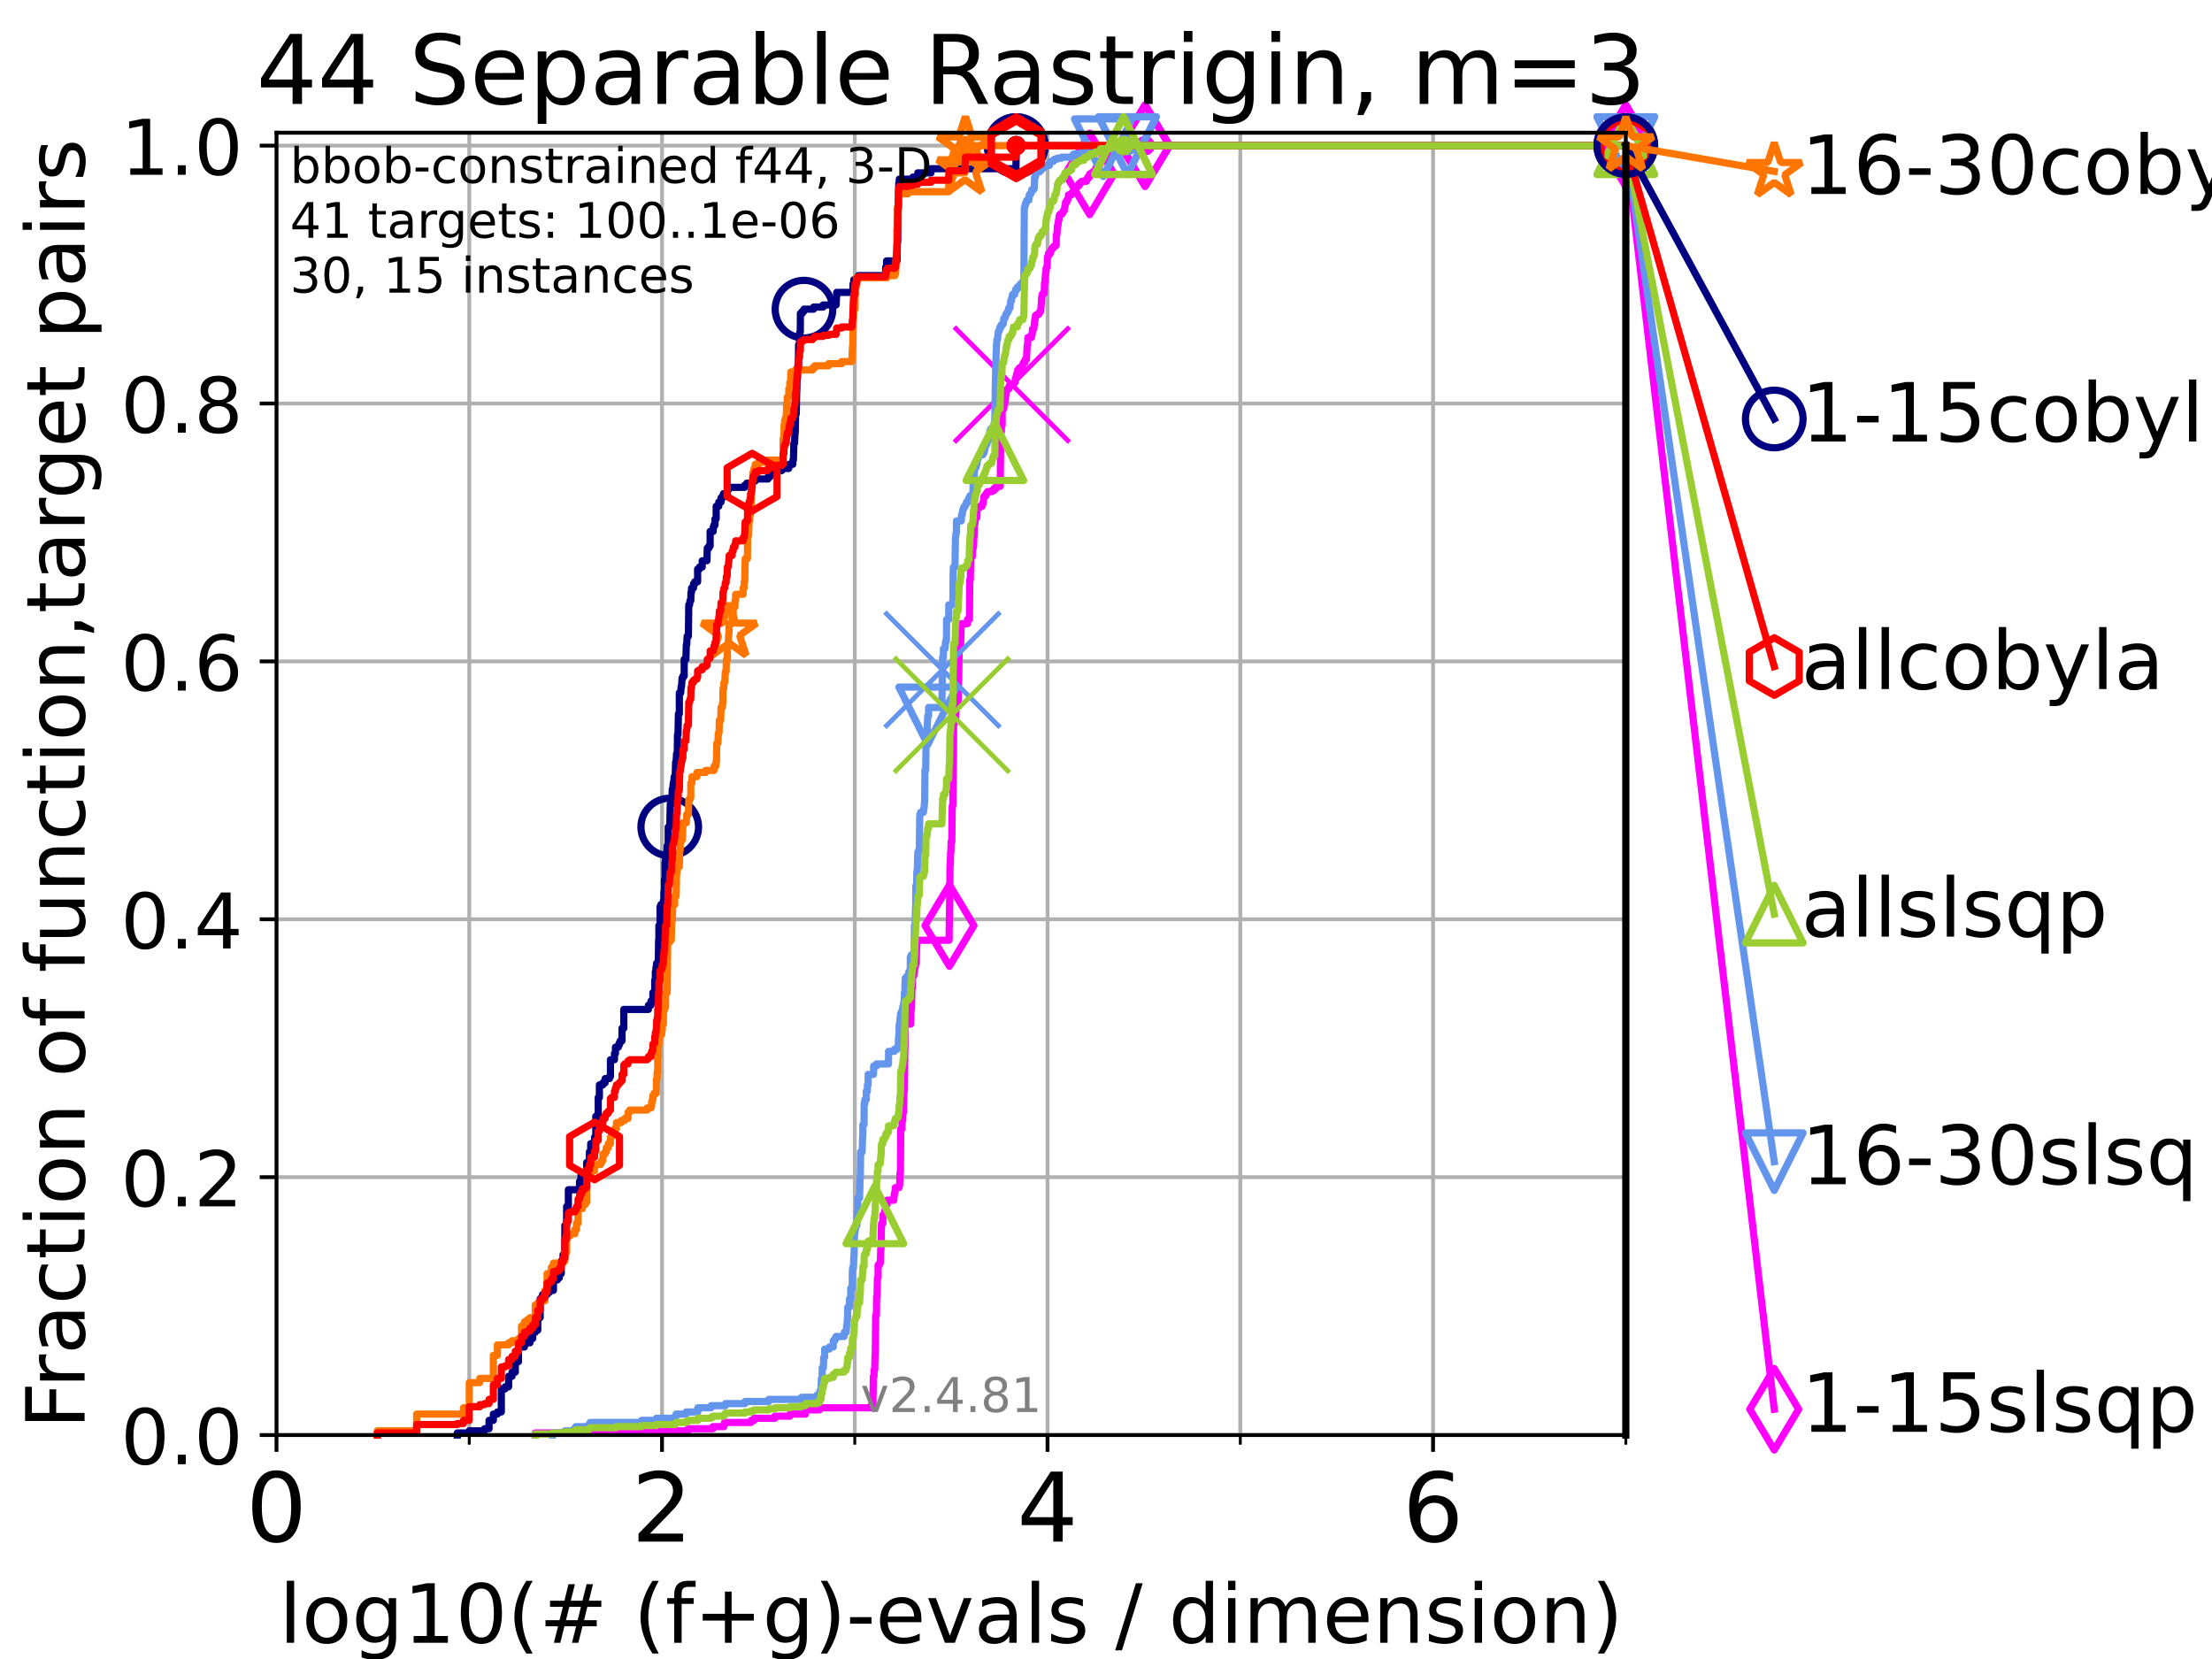 <?xml version="1.0" encoding="utf-8" standalone="no"?>
<!DOCTYPE svg PUBLIC "-//W3C//DTD SVG 1.1//EN"
  "http://www.w3.org/Graphics/SVG/1.1/DTD/svg11.dtd">
<!-- Created with matplotlib (https://matplotlib.org/) -->
<svg height="345.6pt" version="1.1" viewBox="0 0 460.8 345.6" width="460.8pt" xmlns="http://www.w3.org/2000/svg" xmlns:xlink="http://www.w3.org/1999/xlink">
 <defs>
  <style type="text/css">*{stroke-linecap:butt;stroke-linejoin:round;}</style>
 </defs>
 <g id="figure_1">
  <g id="patch_1">
   <path d="M 0 345.6 
L 460.8 345.6 
L 460.8 0 
L 0 0 
z
" style="fill:#ffffff;"/>
  </g>
  <g id="axes_1">
   <g id="patch_2">
    <path d="M 57.6 298.944 
L 338.688 298.944 
L 338.688 27.648 
L 57.6 27.648 
z
" style="fill:#ffffff;"/>
   </g>
   <g id="matplotlib.axis_1">
    <g id="xtick_1">
     <g id="line2d_1">
      <path clip-path="url(#p5e7f1f2d32)" d="M 57.6 298.944 
L 57.6 27.648 
" style="fill:none;stroke:#b0b0b0;stroke-linecap:square;stroke-width:0.8;"/>
     </g>
     <g id="line2d_2">
      <defs>
       <path d="M 0 0 
L 0 3.5 
" id="mf5608ca123" style="stroke:#000000;stroke-width:0.8;"/>
      </defs>
      <g>
       <use style="stroke:#000000;stroke-width:0.8;" x="57.6" xlink:href="#mf5608ca123" y="298.944"/>
      </g>
     </g>
     <g id="text_1">
      <!-- 0 -->
      <g transform="translate(51.237 321.141)scale(0.2 -0.2)">
       <defs>
        <path d="M 31.781 66.406 
Q 24.172 66.406 20.328 58.906 
Q 16.5 51.422 16.5 36.375 
Q 16.5 21.391 20.328 13.891 
Q 24.172 6.391 31.781 6.391 
Q 39.453 6.391 43.281 13.891 
Q 47.125 21.391 47.125 36.375 
Q 47.125 51.422 43.281 58.906 
Q 39.453 66.406 31.781 66.406 
z
M 31.781 74.219 
Q 44.047 74.219 50.516 64.516 
Q 56.984 54.828 56.984 36.375 
Q 56.984 17.969 50.516 8.266 
Q 44.047 -1.422 31.781 -1.422 
Q 19.531 -1.422 13.062 8.266 
Q 6.594 17.969 6.594 36.375 
Q 6.594 54.828 13.062 64.516 
Q 19.531 74.219 31.781 74.219 
z
" id="DejaVuSans-48"/>
       </defs>
       <use xlink:href="#DejaVuSans-48"/>
      </g>
     </g>
    </g>
    <g id="xtick_2">
     <g id="line2d_3">
      <path clip-path="url(#p5e7f1f2d32)" d="M 137.911 298.944 
L 137.911 27.648 
" style="fill:none;stroke:#b0b0b0;stroke-linecap:square;stroke-width:0.8;"/>
     </g>
     <g id="line2d_4">
      <g>
       <use style="stroke:#000000;stroke-width:0.8;" x="137.911" xlink:href="#mf5608ca123" y="298.944"/>
      </g>
     </g>
     <g id="text_2">
      <!-- 2 -->
      <g transform="translate(131.548 321.141)scale(0.2 -0.2)">
       <defs>
        <path d="M 19.188 8.297 
L 53.609 8.297 
L 53.609 0 
L 7.328 0 
L 7.328 8.297 
Q 12.938 14.109 22.625 23.891 
Q 32.328 33.688 34.812 36.531 
Q 39.547 41.844 41.422 45.531 
Q 43.312 49.219 43.312 52.781 
Q 43.312 58.594 39.234 62.25 
Q 35.156 65.922 28.609 65.922 
Q 23.969 65.922 18.812 64.312 
Q 13.672 62.703 7.812 59.422 
L 7.812 69.391 
Q 13.766 71.781 18.938 73 
Q 24.125 74.219 28.422 74.219 
Q 39.75 74.219 46.484 68.547 
Q 53.219 62.891 53.219 53.422 
Q 53.219 48.922 51.531 44.891 
Q 49.859 40.875 45.406 35.406 
Q 44.188 33.984 37.641 27.219 
Q 31.109 20.453 19.188 8.297 
z
" id="DejaVuSans-50"/>
       </defs>
       <use xlink:href="#DejaVuSans-50"/>
      </g>
     </g>
    </g>
    <g id="xtick_3">
     <g id="line2d_5">
      <path clip-path="url(#p5e7f1f2d32)" d="M 218.222 298.944 
L 218.222 27.648 
" style="fill:none;stroke:#b0b0b0;stroke-linecap:square;stroke-width:0.8;"/>
     </g>
     <g id="line2d_6">
      <g>
       <use style="stroke:#000000;stroke-width:0.8;" x="218.222" xlink:href="#mf5608ca123" y="298.944"/>
      </g>
     </g>
     <g id="text_3">
      <!-- 4 -->
      <g transform="translate(211.859 321.141)scale(0.2 -0.2)">
       <defs>
        <path d="M 37.797 64.312 
L 12.891 25.391 
L 37.797 25.391 
z
M 35.203 72.906 
L 47.609 72.906 
L 47.609 25.391 
L 58.016 25.391 
L 58.016 17.188 
L 47.609 17.188 
L 47.609 0 
L 37.797 0 
L 37.797 17.188 
L 4.891 17.188 
L 4.891 26.703 
z
" id="DejaVuSans-52"/>
       </defs>
       <use xlink:href="#DejaVuSans-52"/>
      </g>
     </g>
    </g>
    <g id="xtick_4">
     <g id="line2d_7">
      <path clip-path="url(#p5e7f1f2d32)" d="M 298.533 298.944 
L 298.533 27.648 
" style="fill:none;stroke:#b0b0b0;stroke-linecap:square;stroke-width:0.8;"/>
     </g>
     <g id="line2d_8">
      <g>
       <use style="stroke:#000000;stroke-width:0.8;" x="298.533" xlink:href="#mf5608ca123" y="298.944"/>
      </g>
     </g>
     <g id="text_4">
      <!-- 6 -->
      <g transform="translate(292.17 321.141)scale(0.2 -0.2)">
       <defs>
        <path d="M 33.016 40.375 
Q 26.375 40.375 22.484 35.828 
Q 18.609 31.297 18.609 23.391 
Q 18.609 15.531 22.484 10.953 
Q 26.375 6.391 33.016 6.391 
Q 39.656 6.391 43.531 10.953 
Q 47.406 15.531 47.406 23.391 
Q 47.406 31.297 43.531 35.828 
Q 39.656 40.375 33.016 40.375 
z
M 52.594 71.297 
L 52.594 62.312 
Q 48.875 64.062 45.094 64.984 
Q 41.312 65.922 37.594 65.922 
Q 27.828 65.922 22.672 59.328 
Q 17.531 52.734 16.797 39.406 
Q 19.672 43.656 24.016 45.922 
Q 28.375 48.188 33.594 48.188 
Q 44.578 48.188 50.953 41.516 
Q 57.328 34.859 57.328 23.391 
Q 57.328 12.156 50.688 5.359 
Q 44.047 -1.422 33.016 -1.422 
Q 20.359 -1.422 13.672 8.266 
Q 6.984 17.969 6.984 36.375 
Q 6.984 53.656 15.188 63.938 
Q 23.391 74.219 37.203 74.219 
Q 40.922 74.219 44.703 73.484 
Q 48.484 72.75 52.594 71.297 
z
" id="DejaVuSans-54"/>
       </defs>
       <use xlink:href="#DejaVuSans-54"/>
      </g>
     </g>
    </g>
    <g id="xtick_5">
     <g id="line2d_9">
      <path clip-path="url(#p5e7f1f2d32)" d="M 97.755 298.944 
L 97.755 27.648 
" style="fill:none;stroke:#b0b0b0;stroke-linecap:square;stroke-width:0.8;"/>
     </g>
     <g id="line2d_10">
      <defs>
       <path d="M 0 0 
L 0 2 
" id="m2b3f88b2ea" style="stroke:#000000;stroke-width:0.6;"/>
      </defs>
      <g>
       <use style="stroke:#000000;stroke-width:0.6;" x="97.755" xlink:href="#m2b3f88b2ea" y="298.944"/>
      </g>
     </g>
    </g>
    <g id="xtick_6">
     <g id="line2d_11">
      <path clip-path="url(#p5e7f1f2d32)" d="M 178.066 298.944 
L 178.066 27.648 
" style="fill:none;stroke:#b0b0b0;stroke-linecap:square;stroke-width:0.8;"/>
     </g>
     <g id="line2d_12">
      <g>
       <use style="stroke:#000000;stroke-width:0.6;" x="178.066" xlink:href="#m2b3f88b2ea" y="298.944"/>
      </g>
     </g>
    </g>
    <g id="xtick_7">
     <g id="line2d_13">
      <path clip-path="url(#p5e7f1f2d32)" d="M 258.377 298.944 
L 258.377 27.648 
" style="fill:none;stroke:#b0b0b0;stroke-linecap:square;stroke-width:0.8;"/>
     </g>
     <g id="line2d_14">
      <g>
       <use style="stroke:#000000;stroke-width:0.6;" x="258.377" xlink:href="#m2b3f88b2ea" y="298.944"/>
      </g>
     </g>
    </g>
    <g id="xtick_8">
     <g id="line2d_15">
      <path clip-path="url(#p5e7f1f2d32)" d="M 338.688 298.944 
L 338.688 27.648 
" style="fill:none;stroke:#b0b0b0;stroke-linecap:square;stroke-width:0.8;"/>
     </g>
     <g id="line2d_16">
      <g>
       <use style="stroke:#000000;stroke-width:0.6;" x="338.688" xlink:href="#m2b3f88b2ea" y="298.944"/>
      </g>
     </g>
    </g>
    <g id="text_5">
     <!-- log10(# (f+g)-evals / dimension) -->
     <g transform="translate(58.145 342.218)scale(0.17 -0.17)">
      <defs>
       <path d="M 9.422 75.984 
L 18.406 75.984 
L 18.406 0 
L 9.422 0 
z
" id="DejaVuSans-108"/>
       <path d="M 30.609 48.391 
Q 23.391 48.391 19.188 42.75 
Q 14.984 37.109 14.984 27.297 
Q 14.984 17.484 19.156 11.844 
Q 23.344 6.203 30.609 6.203 
Q 37.797 6.203 41.984 11.859 
Q 46.188 17.531 46.188 27.297 
Q 46.188 37.016 41.984 42.703 
Q 37.797 48.391 30.609 48.391 
z
M 30.609 56 
Q 42.328 56 49.016 48.375 
Q 55.719 40.766 55.719 27.297 
Q 55.719 13.875 49.016 6.219 
Q 42.328 -1.422 30.609 -1.422 
Q 18.844 -1.422 12.172 6.219 
Q 5.516 13.875 5.516 27.297 
Q 5.516 40.766 12.172 48.375 
Q 18.844 56 30.609 56 
z
" id="DejaVuSans-111"/>
       <path d="M 45.406 27.984 
Q 45.406 37.75 41.375 43.109 
Q 37.359 48.484 30.078 48.484 
Q 22.859 48.484 18.828 43.109 
Q 14.797 37.75 14.797 27.984 
Q 14.797 18.266 18.828 12.891 
Q 22.859 7.516 30.078 7.516 
Q 37.359 7.516 41.375 12.891 
Q 45.406 18.266 45.406 27.984 
z
M 54.391 6.781 
Q 54.391 -7.172 48.188 -13.984 
Q 42 -20.797 29.203 -20.797 
Q 24.469 -20.797 20.266 -20.094 
Q 16.062 -19.391 12.109 -17.922 
L 12.109 -9.188 
Q 16.062 -11.328 19.922 -12.344 
Q 23.781 -13.375 27.781 -13.375 
Q 36.625 -13.375 41.016 -8.766 
Q 45.406 -4.156 45.406 5.172 
L 45.406 9.625 
Q 42.625 4.781 38.281 2.391 
Q 33.938 0 27.875 0 
Q 17.828 0 11.672 7.656 
Q 5.516 15.328 5.516 27.984 
Q 5.516 40.672 11.672 48.328 
Q 17.828 56 27.875 56 
Q 33.938 56 38.281 53.609 
Q 42.625 51.219 45.406 46.391 
L 45.406 54.688 
L 54.391 54.688 
z
" id="DejaVuSans-103"/>
       <path d="M 12.406 8.297 
L 28.516 8.297 
L 28.516 63.922 
L 10.984 60.406 
L 10.984 69.391 
L 28.422 72.906 
L 38.281 72.906 
L 38.281 8.297 
L 54.391 8.297 
L 54.391 0 
L 12.406 0 
z
" id="DejaVuSans-49"/>
       <path d="M 31 75.875 
Q 24.469 64.656 21.281 53.656 
Q 18.109 42.672 18.109 31.391 
Q 18.109 20.125 21.312 9.062 
Q 24.516 -2 31 -13.188 
L 23.188 -13.188 
Q 15.875 -1.703 12.234 9.375 
Q 8.594 20.453 8.594 31.391 
Q 8.594 42.281 12.203 53.312 
Q 15.828 64.359 23.188 75.875 
z
" id="DejaVuSans-40"/>
       <path d="M 51.125 44 
L 36.922 44 
L 32.812 27.688 
L 47.125 27.688 
z
M 43.797 71.781 
L 38.719 51.516 
L 52.984 51.516 
L 58.109 71.781 
L 65.922 71.781 
L 60.891 51.516 
L 76.125 51.516 
L 76.125 44 
L 58.984 44 
L 54.984 27.688 
L 70.516 27.688 
L 70.516 20.219 
L 53.078 20.219 
L 48 0 
L 40.188 0 
L 45.219 20.219 
L 30.906 20.219 
L 25.875 0 
L 18.016 0 
L 23.094 20.219 
L 7.719 20.219 
L 7.719 27.688 
L 24.906 27.688 
L 29 44 
L 13.281 44 
L 13.281 51.516 
L 30.906 51.516 
L 35.891 71.781 
z
" id="DejaVuSans-35"/>
       <path id="DejaVuSans-32"/>
       <path d="M 37.109 75.984 
L 37.109 68.5 
L 28.516 68.5 
Q 23.688 68.5 21.797 66.547 
Q 19.922 64.594 19.922 59.516 
L 19.922 54.688 
L 34.719 54.688 
L 34.719 47.703 
L 19.922 47.703 
L 19.922 0 
L 10.891 0 
L 10.891 47.703 
L 2.297 47.703 
L 2.297 54.688 
L 10.891 54.688 
L 10.891 58.5 
Q 10.891 67.625 15.141 71.797 
Q 19.391 75.984 28.609 75.984 
z
" id="DejaVuSans-102"/>
       <path d="M 46 62.703 
L 46 35.5 
L 73.188 35.5 
L 73.188 27.203 
L 46 27.203 
L 46 0 
L 37.797 0 
L 37.797 27.203 
L 10.594 27.203 
L 10.594 35.5 
L 37.797 35.5 
L 37.797 62.703 
z
" id="DejaVuSans-43"/>
       <path d="M 8.016 75.875 
L 15.828 75.875 
Q 23.141 64.359 26.781 53.312 
Q 30.422 42.281 30.422 31.391 
Q 30.422 20.453 26.781 9.375 
Q 23.141 -1.703 15.828 -13.188 
L 8.016 -13.188 
Q 14.5 -2 17.703 9.062 
Q 20.906 20.125 20.906 31.391 
Q 20.906 42.672 17.703 53.656 
Q 14.5 64.656 8.016 75.875 
z
" id="DejaVuSans-41"/>
       <path d="M 4.891 31.391 
L 31.203 31.391 
L 31.203 23.391 
L 4.891 23.391 
z
" id="DejaVuSans-45"/>
       <path d="M 56.203 29.594 
L 56.203 25.203 
L 14.891 25.203 
Q 15.484 15.922 20.484 11.062 
Q 25.484 6.203 34.422 6.203 
Q 39.594 6.203 44.453 7.469 
Q 49.312 8.734 54.109 11.281 
L 54.109 2.781 
Q 49.266 0.734 44.188 -0.344 
Q 39.109 -1.422 33.891 -1.422 
Q 20.797 -1.422 13.156 6.188 
Q 5.516 13.812 5.516 26.812 
Q 5.516 40.234 12.766 48.109 
Q 20.016 56 32.328 56 
Q 43.359 56 49.781 48.891 
Q 56.203 41.797 56.203 29.594 
z
M 47.219 32.234 
Q 47.125 39.594 43.094 43.984 
Q 39.062 48.391 32.422 48.391 
Q 24.906 48.391 20.391 44.141 
Q 15.875 39.891 15.188 32.172 
z
" id="DejaVuSans-101"/>
       <path d="M 2.984 54.688 
L 12.5 54.688 
L 29.594 8.797 
L 46.688 54.688 
L 56.203 54.688 
L 35.688 0 
L 23.484 0 
z
" id="DejaVuSans-118"/>
       <path d="M 34.281 27.484 
Q 23.391 27.484 19.188 25 
Q 14.984 22.516 14.984 16.5 
Q 14.984 11.719 18.141 8.906 
Q 21.297 6.109 26.703 6.109 
Q 34.188 6.109 38.703 11.406 
Q 43.219 16.703 43.219 25.484 
L 43.219 27.484 
z
M 52.203 31.203 
L 52.203 0 
L 43.219 0 
L 43.219 8.297 
Q 40.141 3.328 35.547 0.953 
Q 30.953 -1.422 24.312 -1.422 
Q 15.922 -1.422 10.953 3.297 
Q 6 8.016 6 15.922 
Q 6 25.141 12.172 29.828 
Q 18.359 34.516 30.609 34.516 
L 43.219 34.516 
L 43.219 35.406 
Q 43.219 41.609 39.141 45 
Q 35.062 48.391 27.688 48.391 
Q 23 48.391 18.547 47.266 
Q 14.109 46.141 10.016 43.891 
L 10.016 52.203 
Q 14.938 54.109 19.578 55.047 
Q 24.219 56 28.609 56 
Q 40.484 56 46.344 49.844 
Q 52.203 43.703 52.203 31.203 
z
" id="DejaVuSans-97"/>
       <path d="M 44.281 53.078 
L 44.281 44.578 
Q 40.484 46.531 36.375 47.5 
Q 32.281 48.484 27.875 48.484 
Q 21.188 48.484 17.844 46.438 
Q 14.5 44.391 14.5 40.281 
Q 14.5 37.156 16.891 35.375 
Q 19.281 33.594 26.516 31.984 
L 29.594 31.297 
Q 39.156 29.25 43.188 25.516 
Q 47.219 21.781 47.219 15.094 
Q 47.219 7.469 41.188 3.016 
Q 35.156 -1.422 24.609 -1.422 
Q 20.219 -1.422 15.453 -0.562 
Q 10.688 0.297 5.422 2 
L 5.422 11.281 
Q 10.406 8.688 15.234 7.391 
Q 20.062 6.109 24.812 6.109 
Q 31.156 6.109 34.562 8.281 
Q 37.984 10.453 37.984 14.406 
Q 37.984 18.062 35.516 20.016 
Q 33.062 21.969 24.703 23.781 
L 21.578 24.516 
Q 13.234 26.266 9.516 29.906 
Q 5.812 33.547 5.812 39.891 
Q 5.812 47.609 11.281 51.797 
Q 16.75 56 26.812 56 
Q 31.781 56 36.172 55.266 
Q 40.578 54.547 44.281 53.078 
z
" id="DejaVuSans-115"/>
       <path d="M 25.391 72.906 
L 33.688 72.906 
L 8.297 -9.281 
L 0 -9.281 
z
" id="DejaVuSans-47"/>
       <path d="M 45.406 46.391 
L 45.406 75.984 
L 54.391 75.984 
L 54.391 0 
L 45.406 0 
L 45.406 8.203 
Q 42.578 3.328 38.25 0.953 
Q 33.938 -1.422 27.875 -1.422 
Q 17.969 -1.422 11.734 6.484 
Q 5.516 14.406 5.516 27.297 
Q 5.516 40.188 11.734 48.094 
Q 17.969 56 27.875 56 
Q 33.938 56 38.25 53.625 
Q 42.578 51.266 45.406 46.391 
z
M 14.797 27.297 
Q 14.797 17.391 18.875 11.75 
Q 22.953 6.109 30.078 6.109 
Q 37.203 6.109 41.297 11.75 
Q 45.406 17.391 45.406 27.297 
Q 45.406 37.203 41.297 42.844 
Q 37.203 48.484 30.078 48.484 
Q 22.953 48.484 18.875 42.844 
Q 14.797 37.203 14.797 27.297 
z
" id="DejaVuSans-100"/>
       <path d="M 9.422 54.688 
L 18.406 54.688 
L 18.406 0 
L 9.422 0 
z
M 9.422 75.984 
L 18.406 75.984 
L 18.406 64.594 
L 9.422 64.594 
z
" id="DejaVuSans-105"/>
       <path d="M 52 44.188 
Q 55.375 50.25 60.062 53.125 
Q 64.75 56 71.094 56 
Q 79.641 56 84.281 50.016 
Q 88.922 44.047 88.922 33.016 
L 88.922 0 
L 79.891 0 
L 79.891 32.719 
Q 79.891 40.578 77.094 44.375 
Q 74.312 48.188 68.609 48.188 
Q 61.625 48.188 57.562 43.547 
Q 53.516 38.922 53.516 30.906 
L 53.516 0 
L 44.484 0 
L 44.484 32.719 
Q 44.484 40.625 41.703 44.406 
Q 38.922 48.188 33.109 48.188 
Q 26.219 48.188 22.156 43.531 
Q 18.109 38.875 18.109 30.906 
L 18.109 0 
L 9.078 0 
L 9.078 54.688 
L 18.109 54.688 
L 18.109 46.188 
Q 21.188 51.219 25.484 53.609 
Q 29.781 56 35.688 56 
Q 41.656 56 45.828 52.969 
Q 50 49.953 52 44.188 
z
" id="DejaVuSans-109"/>
       <path d="M 54.891 33.016 
L 54.891 0 
L 45.906 0 
L 45.906 32.719 
Q 45.906 40.484 42.875 44.328 
Q 39.844 48.188 33.797 48.188 
Q 26.516 48.188 22.312 43.547 
Q 18.109 38.922 18.109 30.906 
L 18.109 0 
L 9.078 0 
L 9.078 54.688 
L 18.109 54.688 
L 18.109 46.188 
Q 21.344 51.125 25.703 53.562 
Q 30.078 56 35.797 56 
Q 45.219 56 50.047 50.172 
Q 54.891 44.344 54.891 33.016 
z
" id="DejaVuSans-110"/>
      </defs>
      <use xlink:href="#DejaVuSans-108"/>
      <use x="27.783" xlink:href="#DejaVuSans-111"/>
      <use x="88.965" xlink:href="#DejaVuSans-103"/>
      <use x="152.441" xlink:href="#DejaVuSans-49"/>
      <use x="216.064" xlink:href="#DejaVuSans-48"/>
      <use x="279.688" xlink:href="#DejaVuSans-40"/>
      <use x="318.701" xlink:href="#DejaVuSans-35"/>
      <use x="402.49" xlink:href="#DejaVuSans-32"/>
      <use x="434.277" xlink:href="#DejaVuSans-40"/>
      <use x="473.291" xlink:href="#DejaVuSans-102"/>
      <use x="508.496" xlink:href="#DejaVuSans-43"/>
      <use x="592.285" xlink:href="#DejaVuSans-103"/>
      <use x="655.762" xlink:href="#DejaVuSans-41"/>
      <use x="694.775" xlink:href="#DejaVuSans-45"/>
      <use x="730.859" xlink:href="#DejaVuSans-101"/>
      <use x="792.383" xlink:href="#DejaVuSans-118"/>
      <use x="851.562" xlink:href="#DejaVuSans-97"/>
      <use x="912.842" xlink:href="#DejaVuSans-108"/>
      <use x="940.625" xlink:href="#DejaVuSans-115"/>
      <use x="992.725" xlink:href="#DejaVuSans-32"/>
      <use x="1024.512" xlink:href="#DejaVuSans-47"/>
      <use x="1058.203" xlink:href="#DejaVuSans-32"/>
      <use x="1089.99" xlink:href="#DejaVuSans-100"/>
      <use x="1153.467" xlink:href="#DejaVuSans-105"/>
      <use x="1181.25" xlink:href="#DejaVuSans-109"/>
      <use x="1278.662" xlink:href="#DejaVuSans-101"/>
      <use x="1340.186" xlink:href="#DejaVuSans-110"/>
      <use x="1403.564" xlink:href="#DejaVuSans-115"/>
      <use x="1455.664" xlink:href="#DejaVuSans-105"/>
      <use x="1483.447" xlink:href="#DejaVuSans-111"/>
      <use x="1544.629" xlink:href="#DejaVuSans-110"/>
      <use x="1608.008" xlink:href="#DejaVuSans-41"/>
     </g>
    </g>
   </g>
   <g id="matplotlib.axis_2">
    <g id="ytick_1">
     <g id="line2d_17">
      <path clip-path="url(#p5e7f1f2d32)" d="M 57.6 298.944 
L 338.688 298.944 
" style="fill:none;stroke:#b0b0b0;stroke-linecap:square;stroke-width:0.8;"/>
     </g>
     <g id="line2d_18">
      <defs>
       <path d="M 0 0 
L -3.5 0 
" id="m75ffb83d85" style="stroke:#000000;stroke-width:0.8;"/>
      </defs>
      <g>
       <use style="stroke:#000000;stroke-width:0.8;" x="57.6" xlink:href="#m75ffb83d85" y="298.944"/>
      </g>
     </g>
     <g id="text_6">
      <!-- 0.0 -->
      <g transform="translate(25.155 305.023)scale(0.16 -0.16)">
       <defs>
        <path d="M 10.688 12.406 
L 21 12.406 
L 21 0 
L 10.688 0 
z
" id="DejaVuSans-46"/>
       </defs>
       <use xlink:href="#DejaVuSans-48"/>
       <use x="63.623" xlink:href="#DejaVuSans-46"/>
       <use x="95.41" xlink:href="#DejaVuSans-48"/>
      </g>
     </g>
    </g>
    <g id="ytick_2">
     <g id="line2d_19">
      <path clip-path="url(#p5e7f1f2d32)" d="M 57.6 245.222 
L 338.688 245.222 
" style="fill:none;stroke:#b0b0b0;stroke-linecap:square;stroke-width:0.8;"/>
     </g>
     <g id="line2d_20">
      <g>
       <use style="stroke:#000000;stroke-width:0.8;" x="57.6" xlink:href="#m75ffb83d85" y="245.222"/>
      </g>
     </g>
     <g id="text_7">
      <!-- 0.2 -->
      <g transform="translate(25.155 251.301)scale(0.16 -0.16)">
       <use xlink:href="#DejaVuSans-48"/>
       <use x="63.623" xlink:href="#DejaVuSans-46"/>
       <use x="95.41" xlink:href="#DejaVuSans-50"/>
      </g>
     </g>
    </g>
    <g id="ytick_3">
     <g id="line2d_21">
      <path clip-path="url(#p5e7f1f2d32)" d="M 57.6 191.5 
L 338.688 191.5 
" style="fill:none;stroke:#b0b0b0;stroke-linecap:square;stroke-width:0.8;"/>
     </g>
     <g id="line2d_22">
      <g>
       <use style="stroke:#000000;stroke-width:0.8;" x="57.6" xlink:href="#m75ffb83d85" y="191.5"/>
      </g>
     </g>
     <g id="text_8">
      <!-- 0.4 -->
      <g transform="translate(25.155 197.579)scale(0.16 -0.16)">
       <use xlink:href="#DejaVuSans-48"/>
       <use x="63.623" xlink:href="#DejaVuSans-46"/>
       <use x="95.41" xlink:href="#DejaVuSans-52"/>
      </g>
     </g>
    </g>
    <g id="ytick_4">
     <g id="line2d_23">
      <path clip-path="url(#p5e7f1f2d32)" d="M 57.6 137.778 
L 338.688 137.778 
" style="fill:none;stroke:#b0b0b0;stroke-linecap:square;stroke-width:0.8;"/>
     </g>
     <g id="line2d_24">
      <g>
       <use style="stroke:#000000;stroke-width:0.8;" x="57.6" xlink:href="#m75ffb83d85" y="137.778"/>
      </g>
     </g>
     <g id="text_9">
      <!-- 0.6 -->
      <g transform="translate(25.155 143.857)scale(0.16 -0.16)">
       <use xlink:href="#DejaVuSans-48"/>
       <use x="63.623" xlink:href="#DejaVuSans-46"/>
       <use x="95.41" xlink:href="#DejaVuSans-54"/>
      </g>
     </g>
    </g>
    <g id="ytick_5">
     <g id="line2d_25">
      <path clip-path="url(#p5e7f1f2d32)" d="M 57.6 84.056 
L 338.688 84.056 
" style="fill:none;stroke:#b0b0b0;stroke-linecap:square;stroke-width:0.8;"/>
     </g>
     <g id="line2d_26">
      <g>
       <use style="stroke:#000000;stroke-width:0.8;" x="57.6" xlink:href="#m75ffb83d85" y="84.056"/>
      </g>
     </g>
     <g id="text_10">
      <!-- 0.8 -->
      <g transform="translate(25.155 90.135)scale(0.16 -0.16)">
       <defs>
        <path d="M 31.781 34.625 
Q 24.75 34.625 20.719 30.859 
Q 16.703 27.094 16.703 20.516 
Q 16.703 13.922 20.719 10.156 
Q 24.75 6.391 31.781 6.391 
Q 38.812 6.391 42.859 10.172 
Q 46.922 13.969 46.922 20.516 
Q 46.922 27.094 42.891 30.859 
Q 38.875 34.625 31.781 34.625 
z
M 21.922 38.812 
Q 15.578 40.375 12.031 44.719 
Q 8.5 49.078 8.5 55.328 
Q 8.5 64.062 14.719 69.141 
Q 20.953 74.219 31.781 74.219 
Q 42.672 74.219 48.875 69.141 
Q 55.078 64.062 55.078 55.328 
Q 55.078 49.078 51.531 44.719 
Q 48 40.375 41.703 38.812 
Q 48.828 37.156 52.797 32.312 
Q 56.781 27.484 56.781 20.516 
Q 56.781 9.906 50.312 4.234 
Q 43.844 -1.422 31.781 -1.422 
Q 19.734 -1.422 13.25 4.234 
Q 6.781 9.906 6.781 20.516 
Q 6.781 27.484 10.781 32.312 
Q 14.797 37.156 21.922 38.812 
z
M 18.312 54.391 
Q 18.312 48.734 21.844 45.562 
Q 25.391 42.391 31.781 42.391 
Q 38.141 42.391 41.719 45.562 
Q 45.312 48.734 45.312 54.391 
Q 45.312 60.062 41.719 63.234 
Q 38.141 66.406 31.781 66.406 
Q 25.391 66.406 21.844 63.234 
Q 18.312 60.062 18.312 54.391 
z
" id="DejaVuSans-56"/>
       </defs>
       <use xlink:href="#DejaVuSans-48"/>
       <use x="63.623" xlink:href="#DejaVuSans-46"/>
       <use x="95.41" xlink:href="#DejaVuSans-56"/>
      </g>
     </g>
    </g>
    <g id="ytick_6">
     <g id="line2d_27">
      <path clip-path="url(#p5e7f1f2d32)" d="M 57.6 30.334 
L 338.688 30.334 
" style="fill:none;stroke:#b0b0b0;stroke-linecap:square;stroke-width:0.8;"/>
     </g>
     <g id="line2d_28">
      <g>
       <use style="stroke:#000000;stroke-width:0.8;" x="57.6" xlink:href="#m75ffb83d85" y="30.334"/>
      </g>
     </g>
     <g id="text_11">
      <!-- 1.0 -->
      <g transform="translate(25.155 36.413)scale(0.16 -0.16)">
       <use xlink:href="#DejaVuSans-49"/>
       <use x="63.623" xlink:href="#DejaVuSans-46"/>
       <use x="95.41" xlink:href="#DejaVuSans-48"/>
      </g>
     </g>
    </g>
    <g id="text_12">
     <!-- Fraction of function,target pairs -->
     <g transform="translate(17.62 297.681)rotate(-90)scale(0.17 -0.17)">
      <defs>
       <path d="M 9.812 72.906 
L 51.703 72.906 
L 51.703 64.594 
L 19.672 64.594 
L 19.672 43.109 
L 48.578 43.109 
L 48.578 34.812 
L 19.672 34.812 
L 19.672 0 
L 9.812 0 
z
" id="DejaVuSans-70"/>
       <path d="M 41.109 46.297 
Q 39.594 47.172 37.812 47.578 
Q 36.031 48 33.891 48 
Q 26.266 48 22.188 43.047 
Q 18.109 38.094 18.109 28.812 
L 18.109 0 
L 9.078 0 
L 9.078 54.688 
L 18.109 54.688 
L 18.109 46.188 
Q 20.953 51.172 25.484 53.578 
Q 30.031 56 36.531 56 
Q 37.453 56 38.578 55.875 
Q 39.703 55.766 41.062 55.516 
z
" id="DejaVuSans-114"/>
       <path d="M 48.781 52.594 
L 48.781 44.188 
Q 44.969 46.297 41.141 47.344 
Q 37.312 48.391 33.406 48.391 
Q 24.656 48.391 19.812 42.844 
Q 14.984 37.312 14.984 27.297 
Q 14.984 17.281 19.812 11.734 
Q 24.656 6.203 33.406 6.203 
Q 37.312 6.203 41.141 7.25 
Q 44.969 8.297 48.781 10.406 
L 48.781 2.094 
Q 45.016 0.344 40.984 -0.531 
Q 36.969 -1.422 32.422 -1.422 
Q 20.062 -1.422 12.781 6.344 
Q 5.516 14.109 5.516 27.297 
Q 5.516 40.672 12.859 48.328 
Q 20.219 56 33.016 56 
Q 37.156 56 41.109 55.141 
Q 45.062 54.297 48.781 52.594 
z
" id="DejaVuSans-99"/>
       <path d="M 18.312 70.219 
L 18.312 54.688 
L 36.812 54.688 
L 36.812 47.703 
L 18.312 47.703 
L 18.312 18.016 
Q 18.312 11.328 20.141 9.422 
Q 21.969 7.516 27.594 7.516 
L 36.812 7.516 
L 36.812 0 
L 27.594 0 
Q 17.188 0 13.234 3.875 
Q 9.281 7.766 9.281 18.016 
L 9.281 47.703 
L 2.688 47.703 
L 2.688 54.688 
L 9.281 54.688 
L 9.281 70.219 
z
" id="DejaVuSans-116"/>
       <path d="M 8.5 21.578 
L 8.5 54.688 
L 17.484 54.688 
L 17.484 21.922 
Q 17.484 14.156 20.5 10.266 
Q 23.531 6.391 29.594 6.391 
Q 36.859 6.391 41.078 11.031 
Q 45.312 15.672 45.312 23.688 
L 45.312 54.688 
L 54.297 54.688 
L 54.297 0 
L 45.312 0 
L 45.312 8.406 
Q 42.047 3.422 37.719 1 
Q 33.406 -1.422 27.688 -1.422 
Q 18.266 -1.422 13.375 4.438 
Q 8.5 10.297 8.5 21.578 
z
M 31.109 56 
z
" id="DejaVuSans-117"/>
       <path d="M 11.719 12.406 
L 22.016 12.406 
L 22.016 4 
L 14.016 -11.625 
L 7.719 -11.625 
L 11.719 4 
z
" id="DejaVuSans-44"/>
       <path d="M 18.109 8.203 
L 18.109 -20.797 
L 9.078 -20.797 
L 9.078 54.688 
L 18.109 54.688 
L 18.109 46.391 
Q 20.953 51.266 25.266 53.625 
Q 29.594 56 35.594 56 
Q 45.562 56 51.781 48.094 
Q 58.016 40.188 58.016 27.297 
Q 58.016 14.406 51.781 6.484 
Q 45.562 -1.422 35.594 -1.422 
Q 29.594 -1.422 25.266 0.953 
Q 20.953 3.328 18.109 8.203 
z
M 48.688 27.297 
Q 48.688 37.203 44.609 42.844 
Q 40.531 48.484 33.406 48.484 
Q 26.266 48.484 22.188 42.844 
Q 18.109 37.203 18.109 27.297 
Q 18.109 17.391 22.188 11.75 
Q 26.266 6.109 33.406 6.109 
Q 40.531 6.109 44.609 11.75 
Q 48.688 17.391 48.688 27.297 
z
" id="DejaVuSans-112"/>
      </defs>
      <use xlink:href="#DejaVuSans-70"/>
      <use x="50.27" xlink:href="#DejaVuSans-114"/>
      <use x="91.383" xlink:href="#DejaVuSans-97"/>
      <use x="152.662" xlink:href="#DejaVuSans-99"/>
      <use x="207.643" xlink:href="#DejaVuSans-116"/>
      <use x="246.852" xlink:href="#DejaVuSans-105"/>
      <use x="274.635" xlink:href="#DejaVuSans-111"/>
      <use x="335.816" xlink:href="#DejaVuSans-110"/>
      <use x="399.195" xlink:href="#DejaVuSans-32"/>
      <use x="430.982" xlink:href="#DejaVuSans-111"/>
      <use x="492.164" xlink:href="#DejaVuSans-102"/>
      <use x="527.369" xlink:href="#DejaVuSans-32"/>
      <use x="559.156" xlink:href="#DejaVuSans-102"/>
      <use x="594.361" xlink:href="#DejaVuSans-117"/>
      <use x="657.74" xlink:href="#DejaVuSans-110"/>
      <use x="721.119" xlink:href="#DejaVuSans-99"/>
      <use x="776.1" xlink:href="#DejaVuSans-116"/>
      <use x="815.309" xlink:href="#DejaVuSans-105"/>
      <use x="843.092" xlink:href="#DejaVuSans-111"/>
      <use x="904.273" xlink:href="#DejaVuSans-110"/>
      <use x="967.652" xlink:href="#DejaVuSans-44"/>
      <use x="999.439" xlink:href="#DejaVuSans-116"/>
      <use x="1038.648" xlink:href="#DejaVuSans-97"/>
      <use x="1099.928" xlink:href="#DejaVuSans-114"/>
      <use x="1139.291" xlink:href="#DejaVuSans-103"/>
      <use x="1202.768" xlink:href="#DejaVuSans-101"/>
      <use x="1264.291" xlink:href="#DejaVuSans-116"/>
      <use x="1303.5" xlink:href="#DejaVuSans-32"/>
      <use x="1335.287" xlink:href="#DejaVuSans-112"/>
      <use x="1398.764" xlink:href="#DejaVuSans-97"/>
      <use x="1460.043" xlink:href="#DejaVuSans-105"/>
      <use x="1487.826" xlink:href="#DejaVuSans-114"/>
      <use x="1528.939" xlink:href="#DejaVuSans-115"/>
     </g>
    </g>
   </g>
   <g id="line2d_29">
    <defs>
     <path d="M 0 1.5 
C 0.398 1.5 0.779 1.342 1.061 1.061 
C 1.342 0.779 1.5 0.398 1.5 0 
C 1.5 -0.398 1.342 -0.779 1.061 -1.061 
C 0.779 -1.342 0.398 -1.5 0 -1.5 
C -0.398 -1.5 -0.779 -1.342 -1.061 -1.061 
C -1.342 -0.779 -1.5 -0.398 -1.5 0 
C -1.5 0.398 -1.342 0.779 -1.061 1.061 
C -0.779 1.342 -0.398 1.5 0 1.5 
z
" id="mcde5f0d3e4" style="stroke:#000080;"/>
    </defs>
    <g>
     <use style="fill:#000080;stroke:#000080;" x="211.692" xlink:href="#mcde5f0d3e4" y="30.334"/>
     <use style="fill:#000080;stroke:#000080;" x="211.692" xlink:href="#mcde5f0d3e4" y="30.334"/>
    </g>
   </g>
   <g id="line2d_30">
    <path d="M 95.26 298.944 
L 95.26 298.507 
L 97.755 298.507 
L 97.755 298.07 
L 100.935 298.07 
L 100.935 297.634 
L 101.878 297.634 
L 101.878 295.887 
L 102.772 295.887 
L 102.772 294.576 
L 103.623 294.576 
L 103.623 294.14 
L 104.435 294.14 
L 104.435 289.335 
L 105.21 289.335 
L 105.21 288.898 
L 105.952 288.898 
L 105.952 286.715 
L 106.664 286.715 
L 106.664 285.841 
L 107.348 285.841 
L 107.348 283.657 
L 108.006 283.657 
L 108.006 280.6 
L 109.252 280.6 
L 109.252 279.726 
L 110.415 279.726 
L 110.415 278.853 
L 110.969 278.853 
L 110.969 277.543 
L 111.506 277.543 
L 111.506 277.106 
L 112.026 277.106 
L 112.026 274.485 
L 112.532 274.485 
L 112.532 270.554 
L 113.023 270.554 
L 113.023 269.681 
L 113.966 269.681 
L 113.966 269.244 
L 114.419 269.244 
L 114.419 268.807 
L 115.291 268.807 
L 115.291 266.623 
L 116.122 266.623 
L 116.122 266.187 
L 116.523 266.187 
L 116.523 265.313 
L 116.914 265.313 
L 116.914 262.693 
L 117.298 262.693 
L 117.298 261.382 
L 117.673 261.382 
L 117.673 255.268 
L 118.04 255.268 
L 118.04 251.337 
L 118.4 251.337 
L 118.4 247.843 
L 120.728 247.843 
L 120.728 246.096 
L 121.037 246.096 
L 121.037 244.785 
L 121.34 244.785 
L 121.34 244.348 
L 122.22 244.348 
L 122.22 242.165 
L 122.782 242.165 
L 122.782 239.981 
L 123.057 239.981 
L 123.057 238.234 
L 123.856 238.234 
L 123.856 236.924 
L 124.114 236.924 
L 124.114 232.556 
L 124.62 232.556 
L 124.62 228.625 
L 124.867 228.625 
L 124.867 226.004 
L 125.589 226.004 
L 125.589 225.568 
L 126.054 225.568 
L 126.054 224.694 
L 126.948 224.694 
L 126.948 224.257 
L 127.165 224.257 
L 127.165 220.763 
L 128.006 220.763 
L 128.006 219.453 
L 128.21 219.453 
L 128.21 218.143 
L 128.808 218.143 
L 128.808 217.706 
L 129.002 217.706 
L 129.002 217.269 
L 129.195 217.269 
L 129.195 216.832 
L 129.574 216.832 
L 129.574 214.212 
L 129.945 214.212 
L 129.945 210.281 
L 135.077 210.281 
L 135.077 209.407 
L 135.615 209.407 
L 135.615 208.534 
L 136.009 208.534 
L 136.009 206.787 
L 136.393 206.787 
L 136.393 204.166 
L 136.52 204.166 
L 136.52 202.419 
L 136.645 202.419 
L 136.645 201.546 
L 136.77 201.546 
L 136.77 200.672 
L 137.138 200.672 
L 137.199 195.868 
L 137.259 195.868 
L 137.259 192.81 
L 137.499 192.81 
L 137.499 188.879 
L 137.677 188.879 
L 137.677 188.443 
L 138.084 188.443 
L 138.084 188.006 
L 138.199 188.006 
L 138.199 187.569 
L 138.313 187.569 
L 138.313 185.822 
L 138.426 185.822 
L 138.426 183.202 
L 138.539 183.202 
L 138.539 179.707 
L 138.651 179.707 
L 138.651 178.834 
L 138.872 178.834 
L 138.982 176.213 
L 139.199 176.213 
L 139.199 172.282 
L 139.52 172.282 
L 139.626 167.478 
L 139.939 167.478 
L 140.042 164.421 
L 140.145 164.421 
L 140.247 163.11 
L 140.348 163.11 
L 140.449 161.8 
L 140.649 161.8 
L 140.748 158.743 
L 140.847 158.743 
L 140.944 156.996 
L 141.09 156.996 
L 141.139 153.065 
L 141.235 153.065 
L 141.331 148.697 
L 141.521 148.697 
L 141.521 144.33 
L 141.802 144.33 
L 141.895 143.019 
L 141.987 143.019 
L 142.079 141.272 
L 142.261 141.272 
L 142.261 140.835 
L 142.531 140.835 
L 142.531 137.341 
L 142.884 137.341 
L 142.971 134.284 
L 143.058 134.284 
L 143.144 132.537 
L 143.401 132.537 
L 143.486 125.985 
L 143.654 125.985 
L 143.737 125.112 
L 143.903 125.112 
L 143.944 123.365 
L 144.067 123.365 
L 144.067 122.491 
L 144.471 122.491 
L 144.471 121.618 
L 144.748 121.618 
L 144.748 121.181 
L 145.327 121.181 
L 145.327 118.56 
L 145.703 118.56 
L 145.703 118.124 
L 146.288 118.124 
L 146.288 116.813 
L 147.267 116.813 
L 147.335 114.193 
L 147.67 114.193 
L 147.67 113.756 
L 147.934 113.756 
L 147.934 110.699 
L 148.576 110.699 
L 148.576 109.825 
L 148.702 109.825 
L 148.702 109.388 
L 148.951 109.388 
L 148.951 108.078 
L 149.196 108.078 
L 149.196 105.458 
L 149.735 105.458 
L 149.735 104.584 
L 150.201 104.584 
L 150.201 103.71 
L 150.543 103.71 
L 150.543 103.274 
L 150.711 103.274 
L 150.711 102.837 
L 151.475 102.837 
L 151.528 101.963 
L 151.819 101.963 
L 151.819 101.527 
L 155.124 101.527 
L 155.124 101.09 
L 155.574 101.09 
L 155.574 100.653 
L 156.698 100.653 
L 156.698 100.216 
L 157.32 100.216 
L 157.32 99.78 
L 159.989 99.78 
L 159.989 99.343 
L 160.41 99.343 
L 160.41 98.906 
L 160.961 98.906 
L 160.961 98.469 
L 161.238 98.469 
L 161.238 98.033 
L 162.868 98.033 
L 162.868 97.596 
L 164.308 97.596 
L 164.397 96.722 
L 165.157 96.722 
L 165.181 95.849 
L 165.278 95.849 
L 165.375 92.355 
L 165.519 92.355 
L 165.614 90.171 
L 165.662 90.171 
L 165.732 86.24 
L 165.873 86.24 
L 165.967 81.435 
L 165.99 81.435 
L 166.036 78.815 
L 166.129 78.815 
L 166.198 76.194 
L 166.335 76.194 
L 166.358 71.827 
L 166.539 71.827 
L 166.606 69.206 
L 166.718 69.206 
L 166.74 65.275 
L 167.136 65.275 
L 167.136 64.838 
L 167.481 64.838 
L 167.481 64.402 
L 169.494 64.402 
L 169.494 63.965 
L 171.468 63.965 
L 171.468 63.528 
L 174.182 63.528 
L 174.255 61.781 
L 174.298 61.781 
L 174.298 60.908 
L 177.678 60.908 
L 177.702 59.161 
L 177.856 59.161 
L 177.856 58.287 
L 178.565 58.287 
L 178.565 57.85 
L 178.839 57.85 
L 178.839 57.413 
L 184.466 57.413 
L 184.506 55.666 
L 184.682 55.666 
L 184.69 54.356 
L 186.863 54.356 
L 186.947 50.425 
L 186.996 50.425 
L 187.044 43.437 
L 187.148 43.437 
L 187.231 38.196 
L 187.327 38.196 
L 187.327 37.322 
L 190.163 37.322 
L 190.163 36.886 
L 191.184 36.886 
L 191.19 36.012 
L 193.943 36.012 
L 193.943 35.139 
L 211.648 35.139 
L 211.692 30.334 
L 338.688 30.334 
L 338.688 30.334 
" style="fill:none;stroke:#000080;stroke-linecap:square;stroke-width:1.5;"/>
   </g>
   <g id="line2d_31">
    <defs>
     <path d="M 0 6 
C 1.591 6 3.117 5.368 4.243 4.243 
C 5.368 3.117 6 1.591 6 0 
C 6 -1.591 5.368 -3.117 4.243 -4.243 
C 3.117 -5.368 1.591 -6 0 -6 
C -1.591 -6 -3.117 -5.368 -4.243 -4.243 
C -5.368 -3.117 -6 -1.591 -6 0 
C -6 1.591 -5.368 3.117 -4.243 4.243 
C -3.117 5.368 -1.591 6 0 6 
z
" id="md844351a3c" style="stroke:#000080;stroke-width:1.5;"/>
    </defs>
    <g>
     <use style="fill-opacity:0;stroke:#000080;stroke-width:1.5;" x="139.52" xlink:href="#md844351a3c" y="172.282"/>
     <use style="fill-opacity:0;stroke:#000080;stroke-width:1.5;" x="167.481" xlink:href="#md844351a3c" y="64.402"/>
     <use style="fill-opacity:0;stroke:#000080;stroke-width:1.5;" x="211.692" xlink:href="#md844351a3c" y="30.334"/>
     <use style="fill-opacity:0;stroke:#000080;stroke-width:1.5;" x="211.692" xlink:href="#md844351a3c" y="30.334"/>
     <use style="fill-opacity:0;stroke:#000080;stroke-width:1.5;" x="338.688" xlink:href="#md844351a3c" y="30.334"/>
    </g>
   </g>
   <g id="line2d_32">
    <path style="fill:none;stroke:#000080;stroke-linecap:square;stroke-width:1.5;"/>
    <g/>
   </g>
   <g id="line2d_33">
    <defs>
     <path d="M 0 1.5 
C 0.398 1.5 0.779 1.342 1.061 1.061 
C 1.342 0.779 1.5 0.398 1.5 0 
C 1.5 -0.398 1.342 -0.779 1.061 -1.061 
C 0.779 -1.342 0.398 -1.5 0 -1.5 
C -0.398 -1.5 -0.779 -1.342 -1.061 -1.061 
C -1.342 -0.779 -1.5 -0.398 -1.5 0 
C -1.5 0.398 -1.342 0.779 -1.061 1.061 
C -0.779 1.342 -0.398 1.5 0 1.5 
z
" id="m49e217769e" style="stroke:#ff00ff;"/>
    </defs>
    <g>
     <use style="fill:#ff00ff;stroke:#ff00ff;" x="238.549" xlink:href="#m49e217769e" y="30.334"/>
     <use style="fill:#ff00ff;stroke:#ff00ff;" x="238.549" xlink:href="#m49e217769e" y="30.334"/>
    </g>
   </g>
   <g id="line2d_34">
    <path d="M 111.506 298.944 
L 111.506 298.507 
L 128.411 298.507 
L 128.411 298.07 
L 143.358 298.07 
L 143.358 297.634 
L 148.513 297.634 
L 148.513 297.197 
L 150.794 297.197 
L 150.794 296.76 
L 150.933 296.76 
L 150.933 296.323 
L 156.479 296.323 
L 156.479 295.887 
L 157.109 295.887 
L 157.109 295.45 
L 161.405 295.45 
L 161.405 295.013 
L 164.562 295.013 
L 164.562 294.576 
L 167.788 294.576 
L 167.788 293.703 
L 170.696 293.703 
L 170.696 293.266 
L 181.4 293.266 
L 181.4 292.829 
L 181.714 292.829 
L 181.714 292.393 
L 181.841 292.393 
L 181.944 286.715 
L 182.078 286.715 
L 182.078 285.404 
L 182.207 285.404 
L 182.289 282.347 
L 182.33 282.347 
L 182.421 274.048 
L 182.57 274.048 
L 182.619 270.118 
L 182.7 270.118 
L 182.789 266.187 
L 182.917 266.187 
L 182.917 263.566 
L 183.196 263.566 
L 183.196 263.129 
L 183.386 263.129 
L 183.48 260.072 
L 183.539 260.072 
L 183.616 255.268 
L 183.658 255.268 
L 183.658 254.831 
L 183.913 254.831 
L 183.913 253.084 
L 184.255 253.084 
L 184.316 252.21 
L 184.498 252.21 
L 184.498 250.9 
L 184.805 250.9 
L 184.805 250.026 
L 186.201 250.026 
L 186.295 248.716 
L 186.39 248.716 
L 186.476 247.843 
L 186.515 247.843 
L 186.515 247.406 
L 187.279 247.406 
L 187.279 246.969 
L 187.409 246.969 
L 187.483 244.348 
L 187.575 244.348 
L 187.635 235.176 
L 187.885 235.176 
L 187.915 233.429 
L 188.05 233.429 
L 188.086 231.682 
L 188.21 231.682 
L 188.31 227.315 
L 188.394 227.315 
L 188.497 218.143 
L 188.526 218.143 
L 188.535 213.338 
L 189.698 213.338 
L 189.784 210.281 
L 189.87 210.281 
L 189.956 205.913 
L 190.041 205.913 
L 190.111 203.293 
L 190.354 203.293 
L 190.417 202.419 
L 190.511 202.419 
L 190.574 201.546 
L 190.667 201.546 
L 190.76 200.672 
L 190.866 200.672 
L 190.947 197.178 
L 190.977 197.178 
L 191.038 195.868 
L 197.703 195.868 
L 197.814 188.443 
L 197.825 188.443 
L 197.906 180.144 
L 197.961 180.144 
L 198.032 177.524 
L 198.089 177.524 
L 198.137 175.34 
L 198.282 175.34 
L 198.362 167.915 
L 198.483 167.915 
L 198.591 159.179 
L 198.607 159.179 
L 198.655 150.444 
L 199.05 150.444 
L 199.16 147.824 
L 199.164 147.824 
L 199.164 146.513 
L 199.583 146.513 
L 199.681 141.709 
L 199.711 141.709 
L 199.812 135.157 
L 199.834 135.157 
L 199.834 134.721 
L 200.104 134.721 
L 200.212 130.79 
L 200.248 130.79 
L 200.283 129.916 
L 201.541 129.916 
L 201.541 129.043 
L 201.96 129.043 
L 202.023 120.744 
L 202.14 120.744 
L 202.203 116.377 
L 202.261 116.377 
L 202.261 115.94 
L 202.552 115.94 
L 202.657 113.974 
L 202.799 113.974 
L 202.876 111.791 
L 202.911 111.791 
L 202.96 109.17 
L 203.075 109.17 
L 203.17 107.86 
L 203.476 107.86 
L 203.583 105.676 
L 204.182 105.676 
L 204.182 105.458 
L 204.597 105.458 
L 204.597 105.021 
L 204.755 105.021 
L 204.856 104.366 
L 204.888 104.366 
L 204.939 103.492 
L 205.063 103.492 
L 205.063 103.274 
L 205.406 103.274 
L 205.43 102.837 
L 205.575 102.837 
L 205.575 102.619 
L 205.767 102.619 
L 205.767 102.4 
L 206.658 102.4 
L 206.658 102.182 
L 207.073 102.182 
L 207.073 101.745 
L 207.522 101.745 
L 207.522 101.308 
L 208.365 101.308 
L 208.465 90.826 
L 208.476 90.826 
L 208.487 89.952 
L 208.597 89.952 
L 208.597 88.642 
L 208.76 88.642 
L 208.76 85.148 
L 209.111 85.148 
L 209.174 84.274 
L 209.245 84.274 
L 209.312 83.619 
L 209.414 83.619 
L 209.52 82.309 
L 209.55 82.309 
L 209.612 81.217 
L 209.883 81.217 
L 209.883 80.999 
L 210.192 80.999 
L 210.227 80.344 
L 210.43 80.344 
L 210.43 80.125 
L 210.942 80.125 
L 210.942 79.907 
L 211.267 79.907 
L 211.267 79.688 
L 211.46 79.688 
L 211.516 78.815 
L 211.673 78.815 
L 211.766 77.941 
L 211.947 77.941 
L 212.011 77.068 
L 212.21 77.068 
L 212.21 76.849 
L 212.349 76.849 
L 212.349 76.631 
L 212.727 76.631 
L 212.727 76.413 
L 212.986 76.413 
L 213.031 75.976 
L 213.113 75.976 
L 213.175 75.539 
L 213.514 75.539 
L 213.552 74.884 
L 213.832 74.884 
L 213.919 72.919 
L 213.945 72.919 
L 214.001 71.827 
L 214.081 71.827 
L 214.128 70.298 
L 214.889 70.298 
L 214.892 69.643 
L 215.033 69.643 
L 215.08 68.551 
L 215.362 68.551 
L 215.438 67.677 
L 215.48 67.677 
L 215.53 66.804 
L 215.604 66.804 
L 215.713 65.712 
L 215.979 65.712 
L 215.979 65.494 
L 216.404 65.494 
L 216.404 65.275 
L 216.517 65.275 
L 216.517 65.057 
L 216.669 65.057 
L 216.669 64.838 
L 216.795 64.838 
L 216.895 63.528 
L 216.909 63.528 
L 216.984 61.999 
L 217.042 61.999 
L 217.097 61.344 
L 217.235 61.344 
L 217.235 61.126 
L 217.533 61.126 
L 217.592 58.942 
L 217.666 58.942 
L 217.753 57.413 
L 217.787 57.413 
L 217.828 56.758 
L 217.899 56.758 
L 217.917 55.885 
L 218.015 55.885 
L 218.015 55.666 
L 218.138 55.666 
L 218.208 53.483 
L 218.351 53.483 
L 218.409 52.827 
L 218.796 52.827 
L 218.859 52.172 
L 219.02 52.172 
L 219.107 51.736 
L 219.379 51.736 
L 219.48 51.299 
L 219.855 51.299 
L 219.855 51.08 
L 220.022 51.08 
L 220.056 48.897 
L 220.175 48.897 
L 220.264 47.368 
L 220.292 47.368 
L 220.292 46.931 
L 220.407 46.931 
L 220.507 45.839 
L 220.604 45.839 
L 220.634 44.966 
L 220.723 44.966 
L 220.723 44.747 
L 220.933 44.747 
L 220.933 44.529 
L 221.327 44.529 
L 221.42 44.092 
L 221.516 44.092 
L 221.516 43.874 
L 221.711 43.874 
L 221.815 43 
L 221.865 43 
L 221.973 42.127 
L 222.22 42.127 
L 222.228 41.69 
L 222.436 41.69 
L 222.538 41.035 
L 222.553 41.035 
L 222.579 40.598 
L 223.22 40.598 
L 223.265 40.161 
L 223.714 40.161 
L 223.736 39.725 
L 223.916 39.725 
L 223.916 39.506 
L 224.035 39.506 
L 224.053 39.069 
L 224.219 39.069 
L 224.219 38.851 
L 224.609 38.851 
L 224.609 38.633 
L 224.811 38.633 
L 224.811 38.196 
L 225.104 38.196 
L 225.104 37.977 
L 225.38 37.977 
L 225.38 37.759 
L 226.328 37.759 
L 226.332 37.322 
L 226.558 37.322 
L 226.613 36.886 
L 226.978 36.886 
L 227.004 36.23 
L 227.374 36.23 
L 227.374 36.012 
L 227.67 36.012 
L 227.67 35.794 
L 227.961 35.794 
L 227.961 35.575 
L 228.214 35.575 
L 228.293 34.92 
L 228.469 34.92 
L 228.469 34.702 
L 228.609 34.702 
L 228.609 34.483 
L 228.96 34.483 
L 228.96 34.265 
L 229.197 34.265 
L 229.198 33.828 
L 229.329 33.828 
L 229.329 33.61 
L 229.513 33.61 
L 229.6 32.736 
L 229.796 32.736 
L 229.796 32.518 
L 230.452 32.518 
L 230.563 32.081 
L 231.395 32.081 
L 231.395 31.863 
L 232.117 31.863 
L 232.117 31.644 
L 232.59 31.644 
L 232.59 31.426 
L 232.858 31.426 
L 232.858 31.208 
L 233.466 31.208 
L 233.466 30.989 
L 233.748 30.989 
L 233.748 30.771 
L 237.299 30.771 
L 237.299 30.552 
L 238.549 30.552 
L 238.549 30.334 
L 338.688 30.334 
L 338.688 30.334 
" style="fill:none;stroke:#ff00ff;stroke-linecap:square;stroke-width:1.5;"/>
   </g>
   <g id="line2d_35">
    <defs>
     <path d="M -0 8.485 
L 5.091 0 
L 0 -8.485 
L -5.091 -0 
z
" id="m1b59cef9b8" style="stroke:#ff00ff;stroke-linejoin:miter;stroke-width:1.5;"/>
    </defs>
    <g>
     <use style="fill-opacity:0;stroke:#ff00ff;stroke-linejoin:miter;stroke-width:1.5;" x="197.788" xlink:href="#m1b59cef9b8" y="192.81"/>
     <use style="fill-opacity:0;stroke:#ff00ff;stroke-linejoin:miter;stroke-width:1.5;" x="227.004" xlink:href="#m1b59cef9b8" y="36.23"/>
     <use style="fill-opacity:0;stroke:#ff00ff;stroke-linejoin:miter;stroke-width:1.5;" x="238.549" xlink:href="#m1b59cef9b8" y="30.334"/>
     <use style="fill-opacity:0;stroke:#ff00ff;stroke-linejoin:miter;stroke-width:1.5;" x="238.549" xlink:href="#m1b59cef9b8" y="30.334"/>
     <use style="fill-opacity:0;stroke:#ff00ff;stroke-linejoin:miter;stroke-width:1.5;" x="338.688" xlink:href="#m1b59cef9b8" y="30.334"/>
    </g>
   </g>
   <g id="line2d_36">
    <path style="fill:none;stroke:#ff00ff;stroke-linecap:square;stroke-width:1.5;"/>
    <g/>
   </g>
   <g id="line2d_37">
    <path clip-path="url(#p5e7f1f2d32)" d="M 210.789 80.125 
" style="fill:none;stroke:#ff00ff;stroke-linecap:square;stroke-width:1.5;"/>
    <defs>
     <path d="M -12 12 
L 12 -12 
M -12 -12 
L 12 12 
" id="maa4df0f427" style="stroke:#ff00ff;"/>
    </defs>
    <g clip-path="url(#p5e7f1f2d32)">
     <use style="fill:#ff00ff;stroke:#ff00ff;" x="210.789" xlink:href="#maa4df0f427" y="80.125"/>
    </g>
   </g>
   <g id="line2d_38">
    <defs>
     <path d="M 0 1.5 
C 0.398 1.5 0.779 1.342 1.061 1.061 
C 1.342 0.779 1.5 0.398 1.5 0 
C 1.5 -0.398 1.342 -0.779 1.061 -1.061 
C 0.779 -1.342 0.398 -1.5 0 -1.5 
C -0.398 -1.5 -0.779 -1.342 -1.061 -1.061 
C -1.342 -0.779 -1.5 -0.398 -1.5 0 
C -1.5 0.398 -1.342 0.779 -1.061 1.061 
C -0.779 1.342 -0.398 1.5 0 1.5 
z
" id="m2b790ad658" style="stroke:#ff7500;"/>
    </defs>
    <g>
     <use style="fill:#ff7500;stroke:#ff7500;" x="201.115" xlink:href="#m2b790ad658" y="30.334"/>
     <use style="fill:#ff7500;stroke:#ff7500;" x="201.115" xlink:href="#m2b790ad658" y="30.334"/>
    </g>
   </g>
   <g id="line2d_39">
    <path d="M 78.596 298.944 
L 78.596 298.07 
L 86.793 298.07 
L 86.793 294.576 
L 96.552 294.576 
L 96.552 293.266 
L 97.755 293.266 
L 97.755 288.025 
L 99.938 288.025 
L 99.938 287.151 
L 102.772 287.151 
L 102.772 282.347 
L 103.623 282.347 
L 103.623 280.163 
L 105.952 280.163 
L 105.952 279.726 
L 106.664 279.726 
L 106.664 279.29 
L 108.006 279.29 
L 108.006 278.853 
L 108.64 278.853 
L 108.64 276.232 
L 109.252 276.232 
L 109.252 275.359 
L 109.843 275.359 
L 109.843 274.922 
L 110.415 274.922 
L 110.415 274.485 
L 111.506 274.485 
L 111.506 271.865 
L 112.026 271.865 
L 112.026 271.428 
L 112.532 271.428 
L 112.532 270.991 
L 113.501 270.991 
L 113.501 268.807 
L 113.966 268.807 
L 113.966 265.313 
L 114.86 265.313 
L 114.86 264.003 
L 115.291 264.003 
L 115.291 263.129 
L 117.298 263.129 
L 117.298 262.693 
L 117.673 262.693 
L 117.673 260.946 
L 118.04 260.946 
L 118.04 257.451 
L 118.752 257.451 
L 118.752 257.015 
L 119.768 257.015 
L 119.768 256.141 
L 120.094 256.141 
L 120.094 254.831 
L 120.414 254.831 
L 120.414 251.773 
L 121.34 251.773 
L 121.34 250.9 
L 121.931 250.9 
L 121.931 250.463 
L 122.22 250.463 
L 122.22 245.222 
L 123.057 245.222 
L 123.057 243.912 
L 123.856 243.912 
L 123.856 242.601 
L 125.111 242.601 
L 125.111 242.165 
L 125.352 242.165 
L 125.352 241.728 
L 125.589 241.728 
L 125.589 240.418 
L 126.054 240.418 
L 126.054 239.981 
L 126.282 239.981 
L 126.282 239.107 
L 126.729 239.107 
L 126.729 238.234 
L 127.165 238.234 
L 127.165 236.924 
L 127.379 236.924 
L 127.379 236.487 
L 128.006 236.487 
L 128.006 235.176 
L 128.411 235.176 
L 128.411 233.866 
L 129.386 233.866 
L 129.386 233.429 
L 130.128 233.429 
L 130.128 232.993 
L 130.84 232.993 
L 130.84 231.682 
L 131.185 231.682 
L 131.185 231.246 
L 134.801 231.246 
L 134.801 230.809 
L 135.615 230.809 
L 135.615 230.372 
L 135.747 230.372 
L 135.747 229.499 
L 135.879 229.499 
L 135.879 229.062 
L 136.009 229.062 
L 136.009 228.188 
L 136.266 228.188 
L 136.266 227.751 
L 136.708 227.751 
L 136.77 224.694 
L 136.894 224.694 
L 136.894 223.384 
L 137.016 223.384 
L 137.016 219.89 
L 137.138 219.89 
L 137.138 217.706 
L 137.259 217.706 
L 137.259 216.396 
L 137.38 216.396 
L 137.38 215.522 
L 137.853 215.522 
L 137.853 214.649 
L 137.969 214.649 
L 137.969 213.338 
L 138.199 213.338 
L 138.199 210.718 
L 138.313 210.718 
L 138.313 210.281 
L 138.426 210.281 
L 138.426 209.844 
L 138.651 209.844 
L 138.651 206.787 
L 138.982 206.787 
L 139.091 196.304 
L 139.467 196.304 
L 139.467 195.868 
L 139.835 195.868 
L 139.939 191.937 
L 140.042 191.937 
L 140.145 188.443 
L 140.549 188.443 
L 140.549 186.696 
L 140.847 186.696 
L 140.944 181.891 
L 141.042 181.891 
L 141.042 180.581 
L 141.521 180.581 
L 141.615 177.087 
L 141.709 177.087 
L 141.709 175.34 
L 141.895 175.34 
L 141.895 174.903 
L 142.17 174.903 
L 142.261 171.409 
L 142.971 171.409 
L 143.058 169.662 
L 143.401 169.662 
L 143.486 166.604 
L 143.737 166.604 
L 143.737 166.168 
L 143.903 166.168 
L 143.903 163.11 
L 144.148 163.11 
L 144.148 161.8 
L 145.175 161.8 
L 145.175 160.927 
L 146.993 160.927 
L 146.993 160.49 
L 148.733 160.49 
L 148.764 159.616 
L 149.135 159.616 
L 149.135 158.743 
L 149.257 158.743 
L 149.317 154.812 
L 149.557 154.812 
L 149.617 153.065 
L 149.676 153.065 
L 149.676 152.628 
L 149.794 152.628 
L 149.853 150.007 
L 150.144 150.007 
L 150.201 147.387 
L 150.486 147.387 
L 150.486 146.513 
L 150.599 146.513 
L 150.599 143.456 
L 150.766 143.456 
L 150.822 142.146 
L 150.988 142.146 
L 151.097 139.962 
L 151.26 139.962 
L 151.314 137.341 
L 151.528 137.341 
L 151.528 134.284 
L 151.687 134.284 
L 151.793 132.1 
L 151.845 132.1 
L 151.897 129.916 
L 152.512 129.916 
L 152.512 128.169 
L 152.712 128.169 
L 152.762 126.422 
L 153.106 126.422 
L 153.106 125.112 
L 153.251 125.112 
L 153.251 123.802 
L 154.796 123.802 
L 154.796 122.491 
L 155.016 122.491 
L 155.016 121.181 
L 155.146 121.181 
L 155.232 116.377 
L 155.7 116.377 
L 155.742 111.572 
L 155.95 111.572 
L 156.032 108.515 
L 156.155 108.515 
L 156.236 107.205 
L 156.358 107.205 
L 156.358 105.021 
L 156.479 105.021 
L 156.559 102.4 
L 156.678 102.4 
L 156.678 100.216 
L 156.816 100.216 
L 156.836 98.469 
L 157.07 98.469 
L 157.07 97.596 
L 157.224 97.596 
L 157.224 97.159 
L 157.339 97.159 
L 157.339 96.722 
L 158.049 96.722 
L 158.049 96.285 
L 159.858 96.285 
L 159.858 95.849 
L 163.13 95.849 
L 163.13 91.481 
L 163.294 91.481 
L 163.348 88.424 
L 163.456 88.424 
L 163.456 87.55 
L 163.616 87.55 
L 163.616 87.113 
L 163.775 87.113 
L 163.881 84.056 
L 163.985 84.056 
L 163.985 82.746 
L 164.321 82.746 
L 164.321 80.999 
L 164.524 80.999 
L 164.524 79.688 
L 164.7 79.688 
L 164.738 77.505 
L 165.626 77.505 
L 165.626 77.068 
L 169.254 77.068 
L 169.254 76.631 
L 169.73 76.631 
L 169.73 76.194 
L 172.626 76.194 
L 172.626 75.758 
L 175.328 75.758 
L 175.328 75.321 
L 177.463 75.321 
L 177.571 72.263 
L 177.643 72.263 
L 177.75 67.022 
L 177.761 67.022 
L 177.844 64.402 
L 178.136 64.402 
L 178.136 59.597 
L 178.469 59.597 
L 178.469 57.85 
L 184.832 57.85 
L 184.832 57.413 
L 186.426 57.413 
L 186.426 56.977 
L 186.583 56.977 
L 186.683 53.483 
L 186.697 53.483 
L 186.796 50.862 
L 186.824 50.862 
L 186.838 47.805 
L 186.957 47.805 
L 187.013 43 
L 187.089 43 
L 187.193 40.38 
L 189.122 40.38 
L 189.122 39.943 
L 197.633 39.943 
L 197.697 36.012 
L 201.019 36.012 
L 201.115 30.334 
L 338.688 30.334 
L 338.688 30.334 
" style="fill:none;stroke:#ff7500;stroke-linecap:square;stroke-width:1.5;"/>
   </g>
   <g id="line2d_40">
    <defs>
     <path d="M 0 -6 
L -1.347 -1.854 
L -5.706 -1.854 
L -2.18 0.708 
L -3.527 4.854 
L -0 2.292 
L 3.527 4.854 
L 2.18 0.708 
L 5.706 -1.854 
L 1.347 -1.854 
z
" id="me6ee277e3b" style="stroke:#ff7500;stroke-linejoin:bevel;stroke-width:1.5;"/>
    </defs>
    <g>
     <use style="fill-opacity:0;stroke:#ff7500;stroke-linejoin:bevel;stroke-width:1.5;" x="151.897" xlink:href="#me6ee277e3b" y="131.663"/>
     <use style="fill-opacity:0;stroke:#ff7500;stroke-linejoin:bevel;stroke-width:1.5;" x="201.022" xlink:href="#me6ee277e3b" y="35.139"/>
     <use style="fill-opacity:0;stroke:#ff7500;stroke-linejoin:bevel;stroke-width:1.5;" x="201.115" xlink:href="#me6ee277e3b" y="30.334"/>
     <use style="fill-opacity:0;stroke:#ff7500;stroke-linejoin:bevel;stroke-width:1.5;" x="201.115" xlink:href="#me6ee277e3b" y="30.334"/>
     <use style="fill-opacity:0;stroke:#ff7500;stroke-linejoin:bevel;stroke-width:1.5;" x="338.688" xlink:href="#me6ee277e3b" y="30.334"/>
    </g>
   </g>
   <g id="line2d_41">
    <path style="fill:none;stroke:#ff7500;stroke-linecap:square;stroke-width:1.5;"/>
    <g/>
   </g>
   <g id="line2d_42">
    <defs>
     <path d="M 0 1.5 
C 0.398 1.5 0.779 1.342 1.061 1.061 
C 1.342 0.779 1.5 0.398 1.5 0 
C 1.5 -0.398 1.342 -0.779 1.061 -1.061 
C 0.779 -1.342 0.398 -1.5 0 -1.5 
C -0.398 -1.5 -0.779 -1.342 -1.061 -1.061 
C -1.342 -0.779 -1.5 -0.398 -1.5 0 
C -1.5 0.398 -1.342 0.779 -1.061 1.061 
C -0.779 1.342 -0.398 1.5 0 1.5 
z
" id="mdbbd78f573" style="stroke:#6495ed;"/>
    </defs>
    <g>
     <use style="fill:#6495ed;stroke:#6495ed;" x="234.874" xlink:href="#mdbbd78f573" y="30.334"/>
     <use style="fill:#6495ed;stroke:#6495ed;" x="234.874" xlink:href="#mdbbd78f573" y="30.334"/>
    </g>
   </g>
   <g id="line2d_43">
    <path d="M 115.077 298.944 
L 115.077 298.507 
L 117.673 298.507 
L 117.673 298.07 
L 119.603 298.07 
L 119.603 297.634 
L 119.932 297.634 
L 119.932 297.197 
L 122.643 297.197 
L 122.643 296.76 
L 122.92 296.76 
L 122.92 296.323 
L 133.652 296.323 
L 133.652 295.887 
L 136.708 295.887 
L 136.708 295.45 
L 140.599 295.45 
L 140.599 295.013 
L 140.847 295.013 
L 140.847 294.576 
L 142.928 294.576 
L 142.928 294.14 
L 145.365 294.14 
L 145.365 293.266 
L 148.129 293.266 
L 148.129 292.829 
L 151.124 292.829 
L 151.124 292.393 
L 155.189 292.393 
L 155.189 291.956 
L 160.152 291.956 
L 160.152 291.519 
L 166.973 291.519 
L 166.973 291.082 
L 170.156 291.082 
L 170.156 290.645 
L 170.758 290.645 
L 170.785 289.772 
L 171.021 289.772 
L 171.117 287.151 
L 171.272 287.151 
L 171.272 284.968 
L 171.519 284.968 
L 171.595 282.784 
L 171.78 282.784 
L 171.796 281.037 
L 172.784 281.037 
L 172.784 280.6 
L 173.584 280.6 
L 173.584 279.29 
L 173.911 279.29 
L 173.911 278.853 
L 174.153 278.853 
L 174.153 278.416 
L 175.837 278.416 
L 175.89 277.543 
L 176.28 277.543 
L 176.364 276.232 
L 176.434 276.232 
L 176.492 274.922 
L 176.549 274.922 
L 176.606 272.301 
L 176.969 272.301 
L 176.969 270.554 
L 177.215 270.554 
L 177.215 268.371 
L 177.523 268.371 
L 177.577 264.44 
L 177.643 264.44 
L 177.643 264.003 
L 177.791 264.003 
L 177.856 261.819 
L 177.909 261.819 
L 178.014 257.015 
L 178.078 257.015 
L 178.153 256.141 
L 178.205 256.141 
L 178.257 255.268 
L 178.514 255.268 
L 178.599 252.21 
L 178.661 252.21 
L 178.711 249.59 
L 179.071 249.59 
L 179.159 245.659 
L 179.219 245.659 
L 179.279 239.981 
L 179.601 239.981 
L 179.707 236.487 
L 179.739 236.487 
L 179.755 234.303 
L 180.001 234.303 
L 180.011 229.935 
L 180.156 229.935 
L 180.156 229.062 
L 180.463 229.062 
L 180.463 227.315 
L 180.695 227.315 
L 180.695 226.004 
L 180.834 226.004 
L 180.854 223.821 
L 181.962 223.821 
L 182.004 222.074 
L 182.606 222.074 
L 182.606 221.637 
L 185.095 221.637 
L 185.095 219.016 
L 186.306 219.016 
L 186.306 218.579 
L 186.873 218.579 
L 186.873 218.143 
L 187.1 218.143 
L 187.193 215.959 
L 187.262 215.959 
L 187.323 213.338 
L 187.46 213.338 
L 187.497 212.028 
L 187.578 212.028 
L 187.615 211.154 
L 187.796 211.154 
L 187.796 210.718 
L 187.974 210.718 
L 188.047 209.844 
L 188.145 209.844 
L 188.233 208.971 
L 188.343 208.971 
L 188.413 206.787 
L 188.478 206.787 
L 188.57 204.166 
L 188.605 204.166 
L 188.605 203.729 
L 188.967 203.729 
L 188.967 203.293 
L 189.324 203.293 
L 189.333 202.419 
L 189.632 202.419 
L 189.632 199.362 
L 189.843 199.362 
L 189.843 198.925 
L 190.425 198.925 
L 190.508 192.81 
L 190.616 192.81 
L 190.718 189.316 
L 190.754 189.316 
L 190.785 184.512 
L 190.964 184.512 
L 190.994 181.454 
L 191.085 181.454 
L 191.195 177.524 
L 191.386 177.524 
L 191.386 177.087 
L 191.502 177.087 
L 191.596 170.099 
L 191.614 170.099 
L 191.614 169.662 
L 191.777 169.662 
L 191.777 169.225 
L 192.363 169.225 
L 192.447 168.352 
L 192.503 168.352 
L 192.597 167.041 
L 192.629 167.041 
L 192.675 160.49 
L 192.843 160.49 
L 192.942 152.191 
L 193.149 152.191 
L 193.256 149.134 
L 193.44 149.134 
L 193.44 147.387 
L 196.216 147.387 
L 196.321 139.525 
L 196.357 139.525 
L 196.357 136.905 
L 196.53 136.905 
L 196.53 135.157 
L 196.863 135.157 
L 196.958 133.847 
L 197.023 133.847 
L 197.023 133.41 
L 197.167 133.41 
L 197.196 129.043 
L 197.633 129.043 
L 197.654 125.985 
L 198.487 125.985 
L 198.571 118.56 
L 198.63 118.56 
L 198.63 118.124 
L 198.94 118.124 
L 199.038 112.009 
L 199.061 112.009 
L 199.148 111.135 
L 199.221 111.135 
L 199.255 108.515 
L 200.259 108.515 
L 200.304 107.205 
L 200.46 107.205 
L 200.524 106.331 
L 200.606 106.331 
L 200.606 106.113 
L 200.723 106.113 
L 200.755 105.676 
L 200.93 105.676 
L 200.93 105.458 
L 201.09 105.458 
L 201.189 105.021 
L 201.3 105.021 
L 201.346 104.584 
L 201.647 104.584 
L 201.743 103.929 
L 201.839 103.929 
L 201.839 103.71 
L 202.074 103.71 
L 202.074 103.274 
L 202.653 103.274 
L 202.754 99.343 
L 202.789 99.343 
L 202.789 99.124 
L 202.929 99.124 
L 203.032 97.596 
L 203.201 97.596 
L 203.201 97.377 
L 203.327 97.377 
L 203.429 96.722 
L 203.526 96.722 
L 203.622 95.849 
L 203.648 95.849 
L 203.733 95.412 
L 203.849 95.412 
L 203.849 94.975 
L 204.057 94.975 
L 204.057 94.757 
L 204.73 94.757 
L 204.73 94.32 
L 204.998 94.32 
L 205.104 93.883 
L 205.12 93.883 
L 205.225 93.01 
L 205.303 93.01 
L 205.367 92.573 
L 205.581 92.573 
L 205.685 91.699 
L 205.951 91.699 
L 206.054 91.263 
L 206.075 91.263 
L 206.185 90.171 
L 206.2 90.171 
L 206.2 89.734 
L 206.435 89.734 
L 206.435 89.297 
L 206.916 89.297 
L 207.012 88.424 
L 207.095 88.424 
L 207.095 88.205 
L 207.246 88.205 
L 207.346 79.47 
L 207.359 79.47 
L 207.464 74.884 
L 207.476 74.884 
L 207.586 71.827 
L 207.61 71.827 
L 207.663 70.735 
L 207.794 70.735 
L 207.897 69.643 
L 207.906 69.643 
L 207.994 68.988 
L 208.143 68.988 
L 208.193 68.551 
L 208.303 68.551 
L 208.303 68.114 
L 208.562 68.114 
L 208.562 67.677 
L 208.84 67.677 
L 208.84 67.459 
L 209.012 67.459 
L 209.091 66.367 
L 209.306 66.367 
L 209.306 66.149 
L 209.42 66.149 
L 209.518 65.494 
L 209.653 65.494 
L 209.653 65.275 
L 209.824 65.275 
L 209.922 64.838 
L 210.061 64.838 
L 210.119 64.183 
L 210.391 64.183 
L 210.501 63.091 
L 210.542 63.091 
L 210.547 62.655 
L 210.705 62.655 
L 210.766 61.999 
L 210.846 61.999 
L 210.925 61.344 
L 211.389 61.344 
L 211.474 60.689 
L 211.573 60.689 
L 211.601 60.252 
L 211.887 60.252 
L 211.922 59.816 
L 212.283 59.816 
L 212.383 59.379 
L 212.703 59.379 
L 212.751 58.942 
L 213.278 58.942 
L 213.385 43.219 
L 213.478 43.219 
L 213.549 42.563 
L 213.707 42.563 
L 213.782 41.908 
L 213.911 41.908 
L 213.911 41.69 
L 214.334 41.69 
L 214.409 40.598 
L 214.553 40.598 
L 214.553 40.38 
L 214.746 40.38 
L 214.746 40.161 
L 214.858 40.161 
L 214.938 39.506 
L 215.329 39.506 
L 215.329 39.288 
L 215.456 39.288 
L 215.537 36.886 
L 215.702 36.886 
L 215.811 36.012 
L 215.939 36.012 
L 215.939 35.794 
L 216.58 35.794 
L 216.58 35.575 
L 216.826 35.575 
L 216.826 35.357 
L 216.992 35.357 
L 217.081 34.92 
L 217.513 34.92 
L 217.513 34.483 
L 218.589 34.483 
L 218.647 34.047 
L 218.758 34.047 
L 218.758 33.828 
L 218.951 33.828 
L 218.951 33.61 
L 219.461 33.61 
L 219.461 33.391 
L 219.619 33.391 
L 219.619 33.173 
L 220.207 33.173 
L 220.207 32.955 
L 221.114 32.955 
L 221.114 32.736 
L 223.376 32.736 
L 223.447 32.3 
L 223.681 32.3 
L 223.681 32.081 
L 225.186 32.081 
L 225.186 31.863 
L 226.74 31.863 
L 226.74 31.644 
L 227.3 31.644 
L 227.3 31.426 
L 229.388 31.426 
L 229.427 30.989 
L 229.77 30.989 
L 229.838 30.552 
L 234.874 30.552 
L 234.874 30.334 
L 338.688 30.334 
L 338.688 30.334 
" style="fill:none;stroke:#6495ed;stroke-linecap:square;stroke-width:1.5;"/>
   </g>
   <g id="line2d_44">
    <defs>
     <path d="M -0 6 
L 6 -6 
L -6 -6 
z
" id="mabe836bd4e" style="stroke:#6495ed;stroke-linejoin:miter;stroke-width:1.5;"/>
    </defs>
    <g>
     <use style="fill-opacity:0;stroke:#6495ed;stroke-linejoin:miter;stroke-width:1.5;" x="193.256" xlink:href="#mabe836bd4e" y="149.134"/>
     <use style="fill-opacity:0;stroke:#6495ed;stroke-linejoin:miter;stroke-width:1.5;" x="229.838" xlink:href="#mabe836bd4e" y="30.771"/>
     <use style="fill-opacity:0;stroke:#6495ed;stroke-linejoin:miter;stroke-width:1.5;" x="234.874" xlink:href="#mabe836bd4e" y="30.334"/>
     <use style="fill-opacity:0;stroke:#6495ed;stroke-linejoin:miter;stroke-width:1.5;" x="234.874" xlink:href="#mabe836bd4e" y="30.334"/>
     <use style="fill-opacity:0;stroke:#6495ed;stroke-linejoin:miter;stroke-width:1.5;" x="338.688" xlink:href="#mabe836bd4e" y="30.334"/>
    </g>
   </g>
   <g id="line2d_45">
    <path style="fill:none;stroke:#6495ed;stroke-linecap:square;stroke-width:1.5;"/>
    <g/>
   </g>
   <g id="line2d_46">
    <path clip-path="url(#p5e7f1f2d32)" d="M 196.327 139.525 
" style="fill:none;stroke:#6495ed;stroke-linecap:square;stroke-width:1.5;"/>
    <defs>
     <path d="M -12 12 
L 12 -12 
M -12 -12 
L 12 12 
" id="mad3966110e" style="stroke:#6495ed;"/>
    </defs>
    <g clip-path="url(#p5e7f1f2d32)">
     <use style="fill:#6495ed;stroke:#6495ed;" x="196.327" xlink:href="#mad3966110e" y="139.525"/>
    </g>
   </g>
   <g id="line2d_47">
    <defs>
     <path d="M 0 1.5 
C 0.398 1.5 0.779 1.342 1.061 1.061 
C 1.342 0.779 1.5 0.398 1.5 0 
C 1.5 -0.398 1.342 -0.779 1.061 -1.061 
C 0.779 -1.342 0.398 -1.5 0 -1.5 
C -0.398 -1.5 -0.779 -1.342 -1.061 -1.061 
C -1.342 -0.779 -1.5 -0.398 -1.5 0 
C -1.5 0.398 -1.342 0.779 -1.061 1.061 
C -0.779 1.342 -0.398 1.5 0 1.5 
z
" id="m98af15a99f" style="stroke:#ff0000;"/>
    </defs>
    <g>
     <use style="fill:#ff0000;stroke:#ff0000;" x="211.692" xlink:href="#m98af15a99f" y="30.334"/>
     <use style="fill:#ff0000;stroke:#ff0000;" x="211.692" xlink:href="#m98af15a99f" y="30.334"/>
    </g>
   </g>
   <g id="line2d_48">
    <path d="M 78.596 298.944 
L 78.596 298.507 
L 86.793 298.507 
L 86.793 296.76 
L 95.26 296.76 
L 95.26 296.542 
L 96.552 296.542 
L 96.552 295.887 
L 97.755 295.887 
L 97.755 293.048 
L 99.938 293.048 
L 99.938 292.611 
L 100.935 292.611 
L 100.935 292.393 
L 101.878 292.393 
L 101.878 291.519 
L 102.772 291.519 
L 102.772 288.462 
L 103.623 288.462 
L 103.623 287.151 
L 104.435 287.151 
L 104.435 284.749 
L 105.21 284.749 
L 105.21 284.531 
L 105.952 284.531 
L 105.952 283.22 
L 106.664 283.22 
L 106.664 282.565 
L 107.348 282.565 
L 107.348 281.473 
L 108.006 281.473 
L 108.006 279.726 
L 108.64 279.726 
L 108.64 278.416 
L 109.252 278.416 
L 109.252 277.543 
L 109.843 277.543 
L 109.843 277.324 
L 110.415 277.324 
L 110.415 276.669 
L 110.969 276.669 
L 110.969 276.014 
L 111.506 276.014 
L 111.506 274.485 
L 112.026 274.485 
L 112.026 272.957 
L 112.532 272.957 
L 112.532 270.773 
L 113.023 270.773 
L 113.023 270.336 
L 113.501 270.336 
L 113.501 269.244 
L 113.966 269.244 
L 113.966 267.279 
L 114.419 267.279 
L 114.419 267.06 
L 114.86 267.06 
L 114.86 266.405 
L 115.291 266.405 
L 115.291 264.876 
L 116.122 264.876 
L 116.122 264.658 
L 116.523 264.658 
L 116.523 264.221 
L 116.914 264.221 
L 116.914 262.911 
L 117.298 262.911 
L 117.298 262.037 
L 117.673 262.037 
L 117.673 258.107 
L 118.04 258.107 
L 118.04 254.394 
L 118.4 254.394 
L 118.4 252.647 
L 118.752 252.647 
L 118.752 252.429 
L 119.768 252.429 
L 119.768 251.992 
L 120.094 251.992 
L 120.094 251.337 
L 120.414 251.337 
L 120.414 249.808 
L 120.728 249.808 
L 120.728 248.935 
L 121.037 248.935 
L 121.037 248.279 
L 121.34 248.279 
L 121.34 247.624 
L 121.931 247.624 
L 121.931 247.406 
L 122.22 247.406 
L 122.22 243.693 
L 122.782 243.693 
L 122.782 242.601 
L 123.057 242.601 
L 123.057 241.073 
L 123.856 241.073 
L 123.856 239.762 
L 124.114 239.762 
L 124.114 237.579 
L 124.62 237.579 
L 124.62 235.613 
L 124.867 235.613 
L 124.867 234.303 
L 125.111 234.303 
L 125.111 234.085 
L 125.352 234.085 
L 125.352 233.866 
L 125.589 233.866 
L 125.589 232.993 
L 126.054 232.993 
L 126.054 232.337 
L 126.282 232.337 
L 126.282 231.901 
L 126.729 231.901 
L 126.729 231.464 
L 126.948 231.464 
L 126.948 231.246 
L 127.165 231.246 
L 127.165 228.843 
L 127.379 228.843 
L 127.379 228.625 
L 128.006 228.625 
L 128.006 227.315 
L 128.21 227.315 
L 128.21 226.66 
L 128.411 226.66 
L 128.411 226.004 
L 128.808 226.004 
L 128.808 225.786 
L 129.002 225.786 
L 129.002 225.568 
L 129.195 225.568 
L 129.195 225.349 
L 129.386 225.349 
L 129.386 225.131 
L 129.574 225.131 
L 129.574 223.821 
L 129.945 223.821 
L 129.945 221.855 
L 130.128 221.855 
L 130.128 221.637 
L 130.84 221.637 
L 130.84 220.982 
L 131.185 220.982 
L 131.185 220.763 
L 134.801 220.763 
L 134.801 220.545 
L 135.077 220.545 
L 135.077 220.108 
L 135.615 220.108 
L 135.615 219.453 
L 135.747 219.453 
L 135.747 219.016 
L 135.879 219.016 
L 135.879 218.798 
L 136.009 218.798 
L 136.009 217.488 
L 136.266 217.488 
L 136.266 217.269 
L 136.393 217.269 
L 136.393 215.959 
L 136.52 215.959 
L 136.52 215.085 
L 136.645 215.085 
L 136.708 214.43 
L 136.77 214.43 
L 136.77 212.683 
L 136.894 212.683 
L 136.894 212.028 
L 137.016 212.028 
L 137.016 210.281 
L 137.138 210.281 
L 137.199 206.787 
L 137.259 206.787 
L 137.259 204.603 
L 137.38 204.603 
L 137.38 204.166 
L 137.499 204.166 
L 137.499 202.201 
L 137.677 202.201 
L 137.677 201.982 
L 137.853 201.982 
L 137.853 201.546 
L 137.969 201.546 
L 137.969 200.89 
L 138.084 200.89 
L 138.084 200.672 
L 138.199 200.672 
L 138.199 199.143 
L 138.313 199.143 
L 138.313 198.052 
L 138.426 198.052 
L 138.426 196.523 
L 138.539 196.523 
L 138.539 194.776 
L 138.651 194.776 
L 138.651 192.81 
L 138.872 192.81 
L 138.982 188.661 
L 139.091 188.661 
L 139.199 184.293 
L 139.467 184.293 
L 139.52 182.11 
L 139.626 182.11 
L 139.626 181.673 
L 139.835 181.673 
L 139.939 179.489 
L 140.042 179.489 
L 140.145 175.995 
L 140.247 175.995 
L 140.348 175.34 
L 140.449 175.34 
L 140.549 174.248 
L 140.649 174.248 
L 140.748 172.719 
L 140.847 172.719 
L 140.944 169.443 
L 141.042 169.443 
L 141.139 166.823 
L 141.235 166.823 
L 141.331 164.639 
L 141.521 164.639 
L 141.615 160.708 
L 141.709 160.708 
L 141.802 159.616 
L 141.895 159.616 
L 141.987 158.524 
L 142.079 158.524 
L 142.17 157.869 
L 142.261 157.869 
L 142.261 156.122 
L 142.531 156.122 
L 142.531 154.375 
L 142.884 154.375 
L 142.971 152.191 
L 143.058 152.191 
L 143.144 151.099 
L 143.401 151.099 
L 143.486 146.295 
L 143.654 146.295 
L 143.737 145.64 
L 143.903 145.64 
L 143.944 143.238 
L 144.067 143.238 
L 144.148 142.146 
L 144.471 142.146 
L 144.471 141.709 
L 144.748 141.709 
L 144.748 141.491 
L 145.175 141.491 
L 145.175 141.054 
L 145.327 141.054 
L 145.327 139.743 
L 145.703 139.743 
L 145.703 139.525 
L 146.288 139.525 
L 146.288 138.87 
L 146.993 138.87 
L 146.993 138.652 
L 147.267 138.652 
L 147.335 137.341 
L 147.67 137.341 
L 147.67 137.123 
L 147.934 137.123 
L 147.934 135.594 
L 148.576 135.594 
L 148.576 135.157 
L 148.702 135.157 
L 148.764 134.502 
L 148.951 134.502 
L 148.951 133.847 
L 149.135 133.847 
L 149.196 132.1 
L 149.257 132.1 
L 149.317 130.135 
L 149.557 130.135 
L 149.617 129.261 
L 149.676 129.261 
L 149.735 128.606 
L 149.794 128.606 
L 149.853 127.296 
L 150.144 127.296 
L 150.201 125.549 
L 150.486 125.549 
L 150.543 124.894 
L 150.599 124.894 
L 150.599 123.365 
L 150.711 123.365 
L 150.766 122.71 
L 150.822 122.71 
L 150.822 122.491 
L 150.988 122.491 
L 151.097 121.399 
L 151.26 121.399 
L 151.314 120.089 
L 151.475 120.089 
L 151.528 118.124 
L 151.687 118.124 
L 151.793 117.032 
L 151.819 117.032 
L 151.897 115.721 
L 152.512 115.721 
L 152.512 114.848 
L 152.712 114.848 
L 152.762 113.974 
L 153.106 113.974 
L 153.106 113.319 
L 153.251 113.319 
L 153.251 112.664 
L 154.796 112.664 
L 154.796 112.009 
L 155.016 112.009 
L 155.124 111.135 
L 155.146 111.135 
L 155.232 108.733 
L 155.574 108.733 
L 155.574 108.515 
L 155.7 108.515 
L 155.742 106.113 
L 155.95 106.113 
L 156.032 104.584 
L 156.155 104.584 
L 156.236 103.929 
L 156.358 103.929 
L 156.358 102.837 
L 156.479 102.837 
L 156.559 101.527 
L 156.678 101.527 
L 156.698 100.216 
L 156.816 100.216 
L 156.836 99.343 
L 157.07 99.343 
L 157.07 98.906 
L 157.224 98.906 
L 157.32 98.469 
L 157.339 98.469 
L 157.339 98.251 
L 158.049 98.251 
L 158.049 98.033 
L 159.858 98.033 
L 159.858 97.814 
L 159.989 97.814 
L 159.989 97.596 
L 160.41 97.596 
L 160.41 97.377 
L 160.961 97.377 
L 160.961 97.159 
L 161.238 97.159 
L 161.238 96.941 
L 162.868 96.941 
L 162.868 96.722 
L 163.13 96.722 
L 163.13 94.538 
L 163.294 94.538 
L 163.348 93.01 
L 163.456 93.01 
L 163.456 92.573 
L 163.616 92.573 
L 163.616 92.355 
L 163.775 92.355 
L 163.881 90.826 
L 163.985 90.826 
L 163.985 90.171 
L 164.308 90.171 
L 164.397 88.86 
L 164.524 88.86 
L 164.524 88.205 
L 164.7 88.205 
L 164.738 87.113 
L 165.157 87.113 
L 165.181 86.677 
L 165.278 86.677 
L 165.375 84.93 
L 165.519 84.93 
L 165.626 83.619 
L 165.662 83.619 
L 165.732 81.654 
L 165.873 81.654 
L 165.967 79.252 
L 165.99 79.252 
L 166.036 77.941 
L 166.129 77.941 
L 166.198 76.631 
L 166.335 76.631 
L 166.358 74.447 
L 166.539 74.447 
L 166.606 73.137 
L 166.718 73.137 
L 166.74 71.172 
L 167.136 71.172 
L 167.136 70.953 
L 167.481 70.953 
L 167.481 70.735 
L 169.254 70.735 
L 169.254 70.516 
L 169.494 70.516 
L 169.494 70.298 
L 169.73 70.298 
L 169.73 70.08 
L 171.468 70.08 
L 171.468 69.861 
L 172.626 69.861 
L 172.626 69.643 
L 174.182 69.643 
L 174.255 68.769 
L 174.298 68.769 
L 174.298 68.333 
L 175.328 68.333 
L 175.328 68.114 
L 177.463 68.114 
L 177.571 66.586 
L 177.643 66.586 
L 177.75 63.091 
L 177.761 63.091 
L 177.856 61.344 
L 178.136 61.344 
L 178.136 58.942 
L 178.469 58.942 
L 178.565 57.85 
L 178.839 57.85 
L 178.839 57.632 
L 184.466 57.632 
L 184.506 56.758 
L 184.682 56.758 
L 184.69 56.103 
L 184.832 56.103 
L 184.832 55.885 
L 186.426 55.885 
L 186.426 55.666 
L 186.583 55.666 
L 186.683 53.919 
L 186.697 53.919 
L 186.796 52.609 
L 186.824 52.609 
L 186.933 49.988 
L 186.947 49.988 
L 187.044 43.219 
L 187.089 43.219 
L 187.193 39.506 
L 187.231 39.506 
L 187.327 38.851 
L 189.122 38.851 
L 189.122 38.633 
L 190.163 38.633 
L 190.163 38.414 
L 191.184 38.414 
L 191.19 37.977 
L 193.943 37.977 
L 193.943 37.541 
L 197.633 37.541 
L 197.697 35.575 
L 201.019 35.575 
L 201.115 32.736 
L 211.648 32.736 
L 211.692 30.334 
L 338.688 30.334 
L 338.688 30.334 
" style="fill:none;stroke:#ff0000;stroke-linecap:square;stroke-width:1.5;"/>
   </g>
   <g id="line2d_49">
    <defs>
     <path d="M 0 -6 
L -5.196 -3 
L -5.196 3 
L -0 6 
L 5.196 3 
L 5.196 -3 
z
" id="mc1e677506f" style="stroke:#ff0000;stroke-linejoin:miter;stroke-width:1.5;"/>
    </defs>
    <g>
     <use style="fill-opacity:0;stroke:#ff0000;stroke-linejoin:miter;stroke-width:1.5;" x="123.856" xlink:href="#mc1e677506f" y="239.762"/>
     <use style="fill-opacity:0;stroke:#ff0000;stroke-linejoin:miter;stroke-width:1.5;" x="156.678" xlink:href="#mc1e677506f" y="100.435"/>
     <use style="fill-opacity:0;stroke:#ff0000;stroke-linejoin:miter;stroke-width:1.5;" x="211.692" xlink:href="#mc1e677506f" y="31.208"/>
     <use style="fill-opacity:0;stroke:#ff0000;stroke-linejoin:miter;stroke-width:1.5;" x="211.692" xlink:href="#mc1e677506f" y="30.334"/>
     <use style="fill-opacity:0;stroke:#ff0000;stroke-linejoin:miter;stroke-width:1.5;" x="338.688" xlink:href="#mc1e677506f" y="30.334"/>
    </g>
   </g>
   <g id="line2d_50">
    <path style="fill:none;stroke:#ff0000;stroke-linecap:square;stroke-width:1.5;"/>
    <g/>
   </g>
   <g id="line2d_51">
    <defs>
     <path d="M 0 1.5 
C 0.398 1.5 0.779 1.342 1.061 1.061 
C 1.342 0.779 1.5 0.398 1.5 0 
C 1.5 -0.398 1.342 -0.779 1.061 -1.061 
C 0.779 -1.342 0.398 -1.5 0 -1.5 
C -0.398 -1.5 -0.779 -1.342 -1.061 -1.061 
C -1.342 -0.779 -1.5 -0.398 -1.5 0 
C -1.5 0.398 -1.342 0.779 -1.061 1.061 
C -0.779 1.342 -0.398 1.5 0 1.5 
z
" id="me4b241d82b" style="stroke:#9acd32;"/>
    </defs>
    <g>
     <use style="fill:#9acd32;stroke:#9acd32;" x="234.048" xlink:href="#me4b241d82b" y="30.334"/>
     <use style="fill:#9acd32;stroke:#9acd32;" x="234.048" xlink:href="#me4b241d82b" y="30.334"/>
    </g>
   </g>
   <g id="line2d_52">
    <path d="M 111.506 298.944 
L 111.506 298.726 
L 115.077 298.726 
L 115.077 298.507 
L 117.673 298.507 
L 117.673 298.289 
L 119.603 298.289 
L 119.603 298.07 
L 119.932 298.07 
L 119.932 297.852 
L 122.643 297.852 
L 122.643 297.634 
L 122.92 297.634 
L 122.92 297.415 
L 128.411 297.415 
L 128.411 297.197 
L 133.652 297.197 
L 133.652 296.979 
L 136.708 296.979 
L 136.708 296.76 
L 140.599 296.76 
L 140.599 296.542 
L 140.847 296.542 
L 140.847 296.323 
L 142.928 296.323 
L 142.928 296.105 
L 143.358 296.105 
L 143.358 295.887 
L 145.365 295.887 
L 145.365 295.45 
L 148.129 295.45 
L 148.129 295.232 
L 148.513 295.232 
L 148.513 295.013 
L 150.794 295.013 
L 150.794 294.795 
L 150.933 294.795 
L 150.933 294.576 
L 151.124 294.576 
L 151.124 294.358 
L 155.189 294.358 
L 155.189 294.14 
L 156.479 294.14 
L 156.479 293.921 
L 157.109 293.921 
L 157.109 293.703 
L 160.152 293.703 
L 160.152 293.484 
L 161.405 293.484 
L 161.405 293.266 
L 164.562 293.266 
L 164.562 293.048 
L 166.973 293.048 
L 166.973 292.829 
L 167.788 292.829 
L 167.788 292.393 
L 170.156 292.393 
L 170.156 292.174 
L 170.696 292.174 
L 170.785 291.519 
L 171.021 291.519 
L 171.117 290.209 
L 171.272 290.209 
L 171.272 289.117 
L 171.519 289.117 
L 171.595 288.025 
L 171.78 288.025 
L 171.796 287.151 
L 172.784 287.151 
L 172.784 286.933 
L 173.584 286.933 
L 173.584 286.278 
L 173.911 286.278 
L 173.911 286.059 
L 174.153 286.059 
L 174.153 285.841 
L 175.837 285.841 
L 175.89 285.404 
L 176.28 285.404 
L 176.364 284.749 
L 176.434 284.749 
L 176.492 284.094 
L 176.549 284.094 
L 176.606 282.784 
L 176.969 282.784 
L 176.969 281.91 
L 177.215 281.91 
L 177.215 280.818 
L 177.523 280.818 
L 177.577 278.853 
L 177.643 278.853 
L 177.643 278.634 
L 177.791 278.634 
L 177.856 277.543 
L 177.909 277.543 
L 178.014 275.14 
L 178.078 275.14 
L 178.153 274.704 
L 178.205 274.704 
L 178.257 274.267 
L 178.514 274.267 
L 178.599 272.738 
L 178.661 272.738 
L 178.711 271.428 
L 179.071 271.428 
L 179.159 269.462 
L 179.219 269.462 
L 179.279 266.623 
L 179.601 266.623 
L 179.707 264.876 
L 179.739 264.876 
L 179.755 263.784 
L 180.001 263.784 
L 180.011 261.601 
L 180.156 261.601 
L 180.156 261.164 
L 180.463 261.164 
L 180.463 260.29 
L 180.695 260.29 
L 180.695 259.635 
L 180.834 259.635 
L 180.854 258.543 
L 181.4 258.543 
L 181.4 258.325 
L 181.714 258.325 
L 181.714 258.107 
L 181.841 258.107 
L 181.944 255.268 
L 181.962 255.268 
L 182.004 254.394 
L 182.078 254.394 
L 182.078 253.739 
L 182.207 253.739 
L 182.289 252.21 
L 182.33 252.21 
L 182.421 248.061 
L 182.57 248.061 
L 182.619 245.877 
L 182.7 245.877 
L 182.789 243.912 
L 182.917 243.912 
L 182.917 242.601 
L 183.196 242.601 
L 183.196 242.383 
L 183.386 242.383 
L 183.48 240.854 
L 183.539 240.854 
L 183.616 238.452 
L 183.658 238.452 
L 183.658 238.234 
L 183.913 238.234 
L 183.913 237.36 
L 184.255 237.36 
L 184.316 236.924 
L 184.498 236.924 
L 184.498 236.268 
L 184.805 236.268 
L 184.805 235.832 
L 185.095 235.832 
L 185.095 234.521 
L 186.201 234.521 
L 186.306 233.648 
L 186.39 233.648 
L 186.476 233.211 
L 186.515 233.211 
L 186.515 232.993 
L 186.873 232.993 
L 186.873 232.774 
L 187.1 232.774 
L 187.193 231.682 
L 187.262 231.682 
L 187.323 230.154 
L 187.409 230.154 
L 187.497 228.188 
L 187.575 228.188 
L 187.635 223.165 
L 187.796 223.165 
L 187.885 222.51 
L 187.915 222.51 
L 187.974 221.855 
L 188.047 221.855 
L 188.145 220.545 
L 188.21 220.545 
L 188.31 218.143 
L 188.343 218.143 
L 188.439 214.649 
L 188.468 214.649 
L 188.57 208.752 
L 188.605 208.752 
L 188.605 208.534 
L 188.967 208.534 
L 188.967 208.315 
L 189.324 208.315 
L 189.333 207.879 
L 189.632 207.879 
L 189.698 205.695 
L 189.757 205.695 
L 189.843 204.603 
L 189.87 204.603 
L 189.956 202.419 
L 190.041 202.419 
L 190.111 201.109 
L 190.354 201.109 
L 190.457 199.362 
L 190.508 199.362 
L 190.616 195.649 
L 190.667 195.649 
L 190.76 193.247 
L 190.785 193.247 
L 190.866 191.063 
L 190.947 191.063 
L 191.038 188.661 
L 191.085 188.661 
L 191.195 186.696 
L 191.386 186.696 
L 191.386 186.477 
L 191.502 186.477 
L 191.596 182.983 
L 191.614 182.983 
L 191.614 182.765 
L 191.777 182.765 
L 191.777 182.546 
L 192.363 182.546 
L 192.447 182.11 
L 192.503 182.11 
L 192.597 181.454 
L 192.629 181.454 
L 192.675 178.179 
L 192.843 178.179 
L 192.942 174.029 
L 193.149 174.029 
L 193.256 172.501 
L 193.44 172.501 
L 193.44 171.627 
L 196.216 171.627 
L 196.321 167.696 
L 196.357 167.696 
L 196.357 166.386 
L 196.53 166.386 
L 196.53 165.513 
L 196.863 165.513 
L 196.958 164.857 
L 197.023 164.857 
L 197.068 164.421 
L 197.167 164.421 
L 197.196 162.237 
L 197.633 162.237 
L 197.737 159.179 
L 197.788 159.179 
L 197.885 153.065 
L 197.906 153.065 
L 198.015 151.973 
L 198.032 151.973 
L 198.137 150.444 
L 198.282 150.444 
L 198.362 146.732 
L 198.483 146.732 
L 198.591 138.652 
L 198.607 138.652 
L 198.655 134.066 
L 198.94 134.066 
L 199.05 130.353 
L 199.061 130.353 
L 199.164 128.606 
L 199.221 128.606 
L 199.255 127.296 
L 199.583 127.296 
L 199.681 124.894 
L 199.711 124.894 
L 199.812 121.618 
L 199.834 121.618 
L 199.834 121.399 
L 200.036 121.399 
L 200.14 120.089 
L 200.158 120.089 
L 200.259 118.56 
L 200.283 118.56 
L 200.283 118.342 
L 200.892 118.342 
L 200.892 118.124 
L 201.183 118.124 
L 201.183 117.905 
L 201.346 117.905 
L 201.346 117.687 
L 201.536 117.687 
L 201.616 116.813 
L 201.707 116.813 
L 201.707 116.595 
L 201.866 116.595 
L 201.973 113.538 
L 201.989 113.538 
L 202.049 111.791 
L 202.14 111.791 
L 202.203 109.607 
L 202.261 109.607 
L 202.261 109.388 
L 202.552 109.388 
L 202.654 108.515 
L 202.698 108.515 
L 202.799 106.331 
L 202.876 106.331 
L 202.929 104.366 
L 203.032 104.366 
L 203.075 103.71 
L 203.17 103.71 
L 203.17 103.055 
L 203.327 103.055 
L 203.429 102.4 
L 203.58 102.4 
L 203.583 101.308 
L 203.709 101.308 
L 203.709 101.09 
L 203.918 101.09 
L 203.918 100.871 
L 204.052 100.871 
L 204.052 100.653 
L 204.164 100.653 
L 204.237 100.216 
L 204.291 100.216 
L 204.352 99.78 
L 204.526 99.78 
L 204.526 99.561 
L 204.809 99.561 
L 204.888 99.124 
L 204.928 99.124 
L 204.998 98.688 
L 205.163 98.688 
L 205.225 98.251 
L 205.309 98.251 
L 205.359 97.814 
L 205.476 97.814 
L 205.564 97.159 
L 205.702 97.159 
L 205.702 96.941 
L 205.951 96.941 
L 205.951 96.722 
L 206.2 96.722 
L 206.2 96.504 
L 206.579 96.504 
L 206.662 95.849 
L 206.735 95.849 
L 206.804 95.412 
L 206.856 95.412 
L 206.917 94.975 
L 207.246 94.975 
L 207.292 90.608 
L 207.359 90.608 
L 207.464 88.424 
L 207.476 88.424 
L 207.586 86.677 
L 207.61 86.677 
L 207.633 86.24 
L 207.757 86.24 
L 207.861 85.585 
L 207.906 85.585 
L 207.906 85.366 
L 208.119 85.366 
L 208.119 85.148 
L 208.338 85.148 
L 208.436 79.907 
L 208.465 79.907 
L 208.487 78.815 
L 208.597 78.815 
L 208.606 77.941 
L 208.727 77.941 
L 208.765 75.758 
L 208.855 75.758 
L 208.855 75.539 
L 209.08 75.539 
L 209.174 74.447 
L 209.262 74.447 
L 209.262 74.011 
L 209.414 74.011 
L 209.522 73.137 
L 209.533 73.137 
L 209.569 72.482 
L 209.701 72.482 
L 209.701 71.827 
L 209.824 71.827 
L 209.915 70.953 
L 210.061 70.953 
L 210.061 70.735 
L 210.192 70.735 
L 210.217 70.08 
L 210.561 70.08 
L 210.561 69.861 
L 210.705 69.861 
L 210.77 69.424 
L 210.959 69.424 
L 211.034 68.551 
L 211.11 68.551 
L 211.123 68.114 
L 211.917 68.114 
L 211.982 67.459 
L 212.175 67.459 
L 212.242 67.022 
L 212.324 67.022 
L 212.418 66.586 
L 213.08 66.586 
L 213.156 65.93 
L 213.267 65.93 
L 213.377 61.126 
L 213.385 61.126 
L 213.478 57.413 
L 213.552 57.413 
L 213.552 57.195 
L 213.782 57.195 
L 213.782 56.977 
L 213.919 56.977 
L 213.919 56.758 
L 214.048 56.758 
L 214.113 56.103 
L 214.351 56.103 
L 214.351 55.885 
L 214.603 55.885 
L 214.651 55.448 
L 214.728 55.448 
L 214.728 55.23 
L 214.889 55.23 
L 214.96 54.356 
L 215.074 54.356 
L 215.127 53.701 
L 215.198 53.701 
L 215.198 53.483 
L 215.356 53.483 
L 215.456 53.046 
L 215.481 53.046 
L 215.558 51.736 
L 215.593 51.736 
L 215.598 51.299 
L 215.713 51.299 
L 215.797 50.862 
L 216.143 50.862 
L 216.198 49.988 
L 216.274 49.988 
L 216.276 49.552 
L 216.507 49.552 
L 216.517 49.115 
L 216.868 49.115 
L 216.955 48.678 
L 217.083 48.678 
L 217.11 48.241 
L 217.518 48.241 
L 217.553 47.805 
L 217.698 47.805 
L 217.729 47.368 
L 217.823 47.368 
L 217.923 45.839 
L 217.973 45.839 
L 218.014 45.184 
L 218.126 45.184 
L 218.236 44.311 
L 218.332 44.311 
L 218.332 44.092 
L 218.525 44.092 
L 218.59 43.219 
L 218.821 43.219 
L 218.87 42.345 
L 218.987 42.345 
L 219.015 41.908 
L 219.476 41.908 
L 219.527 41.472 
L 219.607 41.472 
L 219.695 40.816 
L 219.739 40.816 
L 219.739 40.598 
L 219.874 40.598 
L 219.874 40.38 
L 220.026 40.38 
L 220.114 39.725 
L 220.142 39.725 
L 220.249 38.851 
L 220.258 38.851 
L 220.292 38.414 
L 220.429 38.414 
L 220.461 37.977 
L 220.582 37.977 
L 220.582 37.759 
L 220.756 37.759 
L 220.756 37.541 
L 221.253 37.541 
L 221.357 36.886 
L 221.715 36.886 
L 221.82 36.012 
L 222.276 36.012 
L 222.276 35.794 
L 222.587 35.794 
L 222.587 35.575 
L 222.99 35.575 
L 222.99 35.357 
L 223.239 35.357 
L 223.332 34.483 
L 223.55 34.483 
L 223.55 34.265 
L 224.136 34.265 
L 224.223 33.828 
L 224.537 33.828 
L 224.537 33.61 
L 224.939 33.61 
L 224.939 33.391 
L 225.809 33.391 
L 225.809 33.173 
L 225.957 33.173 
L 225.957 32.736 
L 226.637 32.736 
L 226.637 32.518 
L 227.066 32.518 
L 227.074 32.081 
L 228.133 32.081 
L 228.236 31.644 
L 229.163 31.644 
L 229.234 30.989 
L 231.334 30.989 
L 231.364 30.552 
L 234.048 30.552 
L 234.048 30.334 
L 338.688 30.334 
L 338.688 30.334 
" style="fill:none;stroke:#9acd32;stroke-linecap:square;stroke-width:1.5;"/>
   </g>
   <g id="line2d_53">
    <defs>
     <path d="M 0 -6 
L -6 6 
L 6 6 
z
" id="maf7ca406fc" style="stroke:#9acd32;stroke-linejoin:miter;stroke-width:1.5;"/>
    </defs>
    <g>
     <use style="fill-opacity:0;stroke:#9acd32;stroke-linejoin:miter;stroke-width:1.5;" x="182.248" xlink:href="#maf7ca406fc" y="253.084"/>
     <use style="fill-opacity:0;stroke:#9acd32;stroke-linejoin:miter;stroke-width:1.5;" x="207.246" xlink:href="#maf7ca406fc" y="94.102"/>
     <use style="fill-opacity:0;stroke:#9acd32;stroke-linejoin:miter;stroke-width:1.5;" x="234.048" xlink:href="#maf7ca406fc" y="30.334"/>
     <use style="fill-opacity:0;stroke:#9acd32;stroke-linejoin:miter;stroke-width:1.5;" x="234.048" xlink:href="#maf7ca406fc" y="30.334"/>
     <use style="fill-opacity:0;stroke:#9acd32;stroke-linejoin:miter;stroke-width:1.5;" x="338.688" xlink:href="#maf7ca406fc" y="30.334"/>
    </g>
   </g>
   <g id="line2d_54">
    <path style="fill:none;stroke:#9acd32;stroke-linecap:square;stroke-width:1.5;"/>
    <g/>
   </g>
   <g id="line2d_55">
    <path clip-path="url(#p5e7f1f2d32)" d="M 198.287 148.916 
" style="fill:none;stroke:#9acd32;stroke-linecap:square;stroke-width:1.5;"/>
    <defs>
     <path d="M -12 12 
L 12 -12 
M -12 -12 
L 12 12 
" id="m01acaff235" style="stroke:#9acd32;"/>
    </defs>
    <g clip-path="url(#p5e7f1f2d32)">
     <use style="fill:#9acd32;stroke:#9acd32;" x="198.287" xlink:href="#m01acaff235" y="148.916"/>
    </g>
   </g>
   <g id="line2d_56">
    <path d="M 338.688 30.334 
L 369.608 293.572 
" style="fill:none;stroke:#ff00ff;stroke-linecap:square;stroke-width:1.5;"/>
    <g>
     <use style="fill-opacity:0;stroke:#ff00ff;stroke-linejoin:miter;stroke-width:1.5;" x="338.688" xlink:href="#m1b59cef9b8" y="30.334"/>
     <use style="fill-opacity:0;stroke:#ff00ff;stroke-linejoin:miter;stroke-width:1.5;" x="369.608" xlink:href="#m1b59cef9b8" y="293.572"/>
    </g>
   </g>
   <g id="line2d_57">
    <path d="M 338.688 30.334 
L 369.608 241.999 
" style="fill:none;stroke:#6495ed;stroke-linecap:square;stroke-width:1.5;"/>
    <g>
     <use style="fill-opacity:0;stroke:#6495ed;stroke-linejoin:miter;stroke-width:1.5;" x="338.688" xlink:href="#mabe836bd4e" y="30.334"/>
     <use style="fill-opacity:0;stroke:#6495ed;stroke-linejoin:miter;stroke-width:1.5;" x="369.608" xlink:href="#mabe836bd4e" y="241.999"/>
    </g>
   </g>
   <g id="line2d_58">
    <path d="M 338.688 30.334 
L 369.608 190.426 
" style="fill:none;stroke:#9acd32;stroke-linecap:square;stroke-width:1.5;"/>
    <g>
     <use style="fill-opacity:0;stroke:#9acd32;stroke-linejoin:miter;stroke-width:1.5;" x="338.688" xlink:href="#maf7ca406fc" y="30.334"/>
     <use style="fill-opacity:0;stroke:#9acd32;stroke-linejoin:miter;stroke-width:1.5;" x="369.608" xlink:href="#maf7ca406fc" y="190.426"/>
    </g>
   </g>
   <g id="line2d_59">
    <path d="M 338.688 30.334 
L 369.608 138.852 
" style="fill:none;stroke:#ff0000;stroke-linecap:square;stroke-width:1.5;"/>
    <g>
     <use style="fill-opacity:0;stroke:#ff0000;stroke-linejoin:miter;stroke-width:1.5;" x="338.688" xlink:href="#mc1e677506f" y="30.334"/>
     <use style="fill-opacity:0;stroke:#ff0000;stroke-linejoin:miter;stroke-width:1.5;" x="369.608" xlink:href="#mc1e677506f" y="138.852"/>
    </g>
   </g>
   <g id="line2d_60">
    <path d="M 338.688 30.334 
L 369.608 87.279 
" style="fill:none;stroke:#000080;stroke-linecap:square;stroke-width:1.5;"/>
    <g>
     <use style="fill-opacity:0;stroke:#000080;stroke-width:1.5;" x="338.688" xlink:href="#md844351a3c" y="30.334"/>
     <use style="fill-opacity:0;stroke:#000080;stroke-width:1.5;" x="369.608" xlink:href="#md844351a3c" y="87.279"/>
    </g>
   </g>
   <g id="line2d_61">
    <path d="M 338.688 30.334 
L 369.608 35.706 
" style="fill:none;stroke:#ff7500;stroke-linecap:square;stroke-width:1.5;"/>
    <g>
     <use style="fill-opacity:0;stroke:#ff7500;stroke-linejoin:bevel;stroke-width:1.5;" x="338.688" xlink:href="#me6ee277e3b" y="30.334"/>
     <use style="fill-opacity:0;stroke:#ff7500;stroke-linejoin:bevel;stroke-width:1.5;" x="369.608" xlink:href="#me6ee277e3b" y="35.706"/>
    </g>
   </g>
   <g id="line2d_62">
    <path d="M 338.688 298.944 
L 338.688 30.334 
" style="fill:none;stroke:#000000;stroke-linecap:square;stroke-width:1.5;"/>
   </g>
   <g id="patch_3">
    <path d="M 57.6 298.944 
L 57.6 27.648 
" style="fill:none;stroke:#000000;stroke-linecap:square;stroke-linejoin:miter;stroke-width:0.8;"/>
   </g>
   <g id="patch_4">
    <path d="M 338.688 298.944 
L 338.688 27.648 
" style="fill:none;stroke:#000000;stroke-linecap:square;stroke-linejoin:miter;stroke-width:0.8;"/>
   </g>
   <g id="patch_5">
    <path d="M 57.6 298.944 
L 338.688 298.944 
" style="fill:none;stroke:#000000;stroke-linecap:square;stroke-linejoin:miter;stroke-width:0.8;"/>
   </g>
   <g id="patch_6">
    <path d="M 57.6 27.648 
L 338.688 27.648 
" style="fill:none;stroke:#000000;stroke-linecap:square;stroke-linejoin:miter;stroke-width:0.8;"/>
   </g>
   <g id="text_13">
    <!-- 1-15slsqp -->
    <g transform="translate(375.229 298.263)scale(0.17 -0.17)">
     <defs>
      <path d="M 10.797 72.906 
L 49.516 72.906 
L 49.516 64.594 
L 19.828 64.594 
L 19.828 46.734 
Q 21.969 47.469 24.109 47.828 
Q 26.266 48.188 28.422 48.188 
Q 40.625 48.188 47.75 41.5 
Q 54.891 34.812 54.891 23.391 
Q 54.891 11.625 47.562 5.094 
Q 40.234 -1.422 26.906 -1.422 
Q 22.312 -1.422 17.547 -0.641 
Q 12.797 0.141 7.719 1.703 
L 7.719 11.625 
Q 12.109 9.234 16.797 8.062 
Q 21.484 6.891 26.703 6.891 
Q 35.156 6.891 40.078 11.328 
Q 45.016 15.766 45.016 23.391 
Q 45.016 31 40.078 35.438 
Q 35.156 39.891 26.703 39.891 
Q 22.75 39.891 18.812 39.016 
Q 14.891 38.141 10.797 36.281 
z
" id="DejaVuSans-53"/>
      <path d="M 14.797 27.297 
Q 14.797 17.391 18.875 11.75 
Q 22.953 6.109 30.078 6.109 
Q 37.203 6.109 41.297 11.75 
Q 45.406 17.391 45.406 27.297 
Q 45.406 37.203 41.297 42.844 
Q 37.203 48.484 30.078 48.484 
Q 22.953 48.484 18.875 42.844 
Q 14.797 37.203 14.797 27.297 
z
M 45.406 8.203 
Q 42.578 3.328 38.25 0.953 
Q 33.938 -1.422 27.875 -1.422 
Q 17.969 -1.422 11.734 6.484 
Q 5.516 14.406 5.516 27.297 
Q 5.516 40.188 11.734 48.094 
Q 17.969 56 27.875 56 
Q 33.938 56 38.25 53.625 
Q 42.578 51.266 45.406 46.391 
L 45.406 54.688 
L 54.391 54.688 
L 54.391 -20.797 
L 45.406 -20.797 
z
" id="DejaVuSans-113"/>
     </defs>
     <use xlink:href="#DejaVuSans-49"/>
     <use x="63.623" xlink:href="#DejaVuSans-45"/>
     <use x="99.707" xlink:href="#DejaVuSans-49"/>
     <use x="163.33" xlink:href="#DejaVuSans-53"/>
     <use x="226.953" xlink:href="#DejaVuSans-115"/>
     <use x="279.053" xlink:href="#DejaVuSans-108"/>
     <use x="306.836" xlink:href="#DejaVuSans-115"/>
     <use x="358.936" xlink:href="#DejaVuSans-113"/>
     <use x="422.412" xlink:href="#DejaVuSans-112"/>
    </g>
   </g>
   <g id="text_14">
    <!-- 16-30slsq -->
    <g transform="translate(375.229 246.69)scale(0.17 -0.17)">
     <defs>
      <path d="M 40.578 39.312 
Q 47.656 37.797 51.625 33 
Q 55.609 28.219 55.609 21.188 
Q 55.609 10.406 48.188 4.484 
Q 40.766 -1.422 27.094 -1.422 
Q 22.516 -1.422 17.656 -0.516 
Q 12.797 0.391 7.625 2.203 
L 7.625 11.719 
Q 11.719 9.328 16.594 8.109 
Q 21.484 6.891 26.812 6.891 
Q 36.078 6.891 40.938 10.547 
Q 45.797 14.203 45.797 21.188 
Q 45.797 27.641 41.281 31.266 
Q 36.766 34.906 28.719 34.906 
L 20.219 34.906 
L 20.219 43.016 
L 29.109 43.016 
Q 36.375 43.016 40.234 45.922 
Q 44.094 48.828 44.094 54.297 
Q 44.094 59.906 40.109 62.906 
Q 36.141 65.922 28.719 65.922 
Q 24.656 65.922 20.016 65.031 
Q 15.375 64.156 9.812 62.312 
L 9.812 71.094 
Q 15.438 72.656 20.344 73.438 
Q 25.25 74.219 29.594 74.219 
Q 40.828 74.219 47.359 69.109 
Q 53.906 64.016 53.906 55.328 
Q 53.906 49.266 50.438 45.094 
Q 46.969 40.922 40.578 39.312 
z
" id="DejaVuSans-51"/>
     </defs>
     <use xlink:href="#DejaVuSans-49"/>
     <use x="63.623" xlink:href="#DejaVuSans-54"/>
     <use x="127.246" xlink:href="#DejaVuSans-45"/>
     <use x="163.33" xlink:href="#DejaVuSans-51"/>
     <use x="226.953" xlink:href="#DejaVuSans-48"/>
     <use x="290.576" xlink:href="#DejaVuSans-115"/>
     <use x="342.676" xlink:href="#DejaVuSans-108"/>
     <use x="370.459" xlink:href="#DejaVuSans-115"/>
     <use x="422.559" xlink:href="#DejaVuSans-113"/>
    </g>
   </g>
   <g id="text_15">
    <!-- allslsqp -->
    <g transform="translate(375.229 195.117)scale(0.17 -0.17)">
     <use xlink:href="#DejaVuSans-97"/>
     <use x="61.279" xlink:href="#DejaVuSans-108"/>
     <use x="89.062" xlink:href="#DejaVuSans-108"/>
     <use x="116.846" xlink:href="#DejaVuSans-115"/>
     <use x="168.945" xlink:href="#DejaVuSans-108"/>
     <use x="196.729" xlink:href="#DejaVuSans-115"/>
     <use x="248.828" xlink:href="#DejaVuSans-113"/>
     <use x="312.305" xlink:href="#DejaVuSans-112"/>
    </g>
   </g>
   <g id="text_16">
    <!-- allcobyla -->
    <g transform="translate(375.229 143.543)scale(0.17 -0.17)">
     <defs>
      <path d="M 48.688 27.297 
Q 48.688 37.203 44.609 42.844 
Q 40.531 48.484 33.406 48.484 
Q 26.266 48.484 22.188 42.844 
Q 18.109 37.203 18.109 27.297 
Q 18.109 17.391 22.188 11.75 
Q 26.266 6.109 33.406 6.109 
Q 40.531 6.109 44.609 11.75 
Q 48.688 17.391 48.688 27.297 
z
M 18.109 46.391 
Q 20.953 51.266 25.266 53.625 
Q 29.594 56 35.594 56 
Q 45.562 56 51.781 48.094 
Q 58.016 40.188 58.016 27.297 
Q 58.016 14.406 51.781 6.484 
Q 45.562 -1.422 35.594 -1.422 
Q 29.594 -1.422 25.266 0.953 
Q 20.953 3.328 18.109 8.203 
L 18.109 0 
L 9.078 0 
L 9.078 75.984 
L 18.109 75.984 
z
" id="DejaVuSans-98"/>
      <path d="M 32.172 -5.078 
Q 28.375 -14.844 24.75 -17.812 
Q 21.141 -20.797 15.094 -20.797 
L 7.906 -20.797 
L 7.906 -13.281 
L 13.188 -13.281 
Q 16.891 -13.281 18.938 -11.516 
Q 21 -9.766 23.484 -3.219 
L 25.094 0.875 
L 2.984 54.688 
L 12.5 54.688 
L 29.594 11.922 
L 46.688 54.688 
L 56.203 54.688 
z
" id="DejaVuSans-121"/>
     </defs>
     <use xlink:href="#DejaVuSans-97"/>
     <use x="61.279" xlink:href="#DejaVuSans-108"/>
     <use x="89.062" xlink:href="#DejaVuSans-108"/>
     <use x="116.846" xlink:href="#DejaVuSans-99"/>
     <use x="171.826" xlink:href="#DejaVuSans-111"/>
     <use x="233.008" xlink:href="#DejaVuSans-98"/>
     <use x="296.484" xlink:href="#DejaVuSans-121"/>
     <use x="355.664" xlink:href="#DejaVuSans-108"/>
     <use x="383.447" xlink:href="#DejaVuSans-97"/>
    </g>
   </g>
   <g id="text_17">
    <!-- 1-15cobyl -->
    <g transform="translate(375.229 91.97)scale(0.17 -0.17)">
     <use xlink:href="#DejaVuSans-49"/>
     <use x="63.623" xlink:href="#DejaVuSans-45"/>
     <use x="99.707" xlink:href="#DejaVuSans-49"/>
     <use x="163.33" xlink:href="#DejaVuSans-53"/>
     <use x="226.953" xlink:href="#DejaVuSans-99"/>
     <use x="281.934" xlink:href="#DejaVuSans-111"/>
     <use x="343.115" xlink:href="#DejaVuSans-98"/>
     <use x="406.592" xlink:href="#DejaVuSans-121"/>
     <use x="465.771" xlink:href="#DejaVuSans-108"/>
    </g>
   </g>
   <g id="text_18">
    <!-- 16-30coby -->
    <g transform="translate(375.229 40.397)scale(0.17 -0.17)">
     <use xlink:href="#DejaVuSans-49"/>
     <use x="63.623" xlink:href="#DejaVuSans-54"/>
     <use x="127.246" xlink:href="#DejaVuSans-45"/>
     <use x="163.33" xlink:href="#DejaVuSans-51"/>
     <use x="226.953" xlink:href="#DejaVuSans-48"/>
     <use x="290.576" xlink:href="#DejaVuSans-99"/>
     <use x="345.557" xlink:href="#DejaVuSans-111"/>
     <use x="406.738" xlink:href="#DejaVuSans-98"/>
     <use x="470.215" xlink:href="#DejaVuSans-121"/>
    </g>
   </g>
   <g id="text_19">
    <!-- bbob-constrained f44, 3-D -->
    <g transform="translate(60.411 38.111)scale(0.102 -0.102)">
     <defs>
      <path d="M 19.672 64.797 
L 19.672 8.109 
L 31.594 8.109 
Q 46.688 8.109 53.688 14.938 
Q 60.688 21.781 60.688 36.531 
Q 60.688 51.172 53.688 57.984 
Q 46.688 64.797 31.594 64.797 
z
M 9.812 72.906 
L 30.078 72.906 
Q 51.266 72.906 61.172 64.094 
Q 71.094 55.281 71.094 36.531 
Q 71.094 17.672 61.125 8.828 
Q 51.172 0 30.078 0 
L 9.812 0 
z
" id="DejaVuSans-68"/>
     </defs>
     <use xlink:href="#DejaVuSans-98"/>
     <use x="63.477" xlink:href="#DejaVuSans-98"/>
     <use x="126.953" xlink:href="#DejaVuSans-111"/>
     <use x="188.135" xlink:href="#DejaVuSans-98"/>
     <use x="251.611" xlink:href="#DejaVuSans-45"/>
     <use x="287.695" xlink:href="#DejaVuSans-99"/>
     <use x="342.676" xlink:href="#DejaVuSans-111"/>
     <use x="403.857" xlink:href="#DejaVuSans-110"/>
     <use x="467.236" xlink:href="#DejaVuSans-115"/>
     <use x="519.336" xlink:href="#DejaVuSans-116"/>
     <use x="558.545" xlink:href="#DejaVuSans-114"/>
     <use x="599.658" xlink:href="#DejaVuSans-97"/>
     <use x="660.938" xlink:href="#DejaVuSans-105"/>
     <use x="688.721" xlink:href="#DejaVuSans-110"/>
     <use x="752.1" xlink:href="#DejaVuSans-101"/>
     <use x="813.623" xlink:href="#DejaVuSans-100"/>
     <use x="877.1" xlink:href="#DejaVuSans-32"/>
     <use x="908.887" xlink:href="#DejaVuSans-102"/>
     <use x="944.092" xlink:href="#DejaVuSans-52"/>
     <use x="1007.715" xlink:href="#DejaVuSans-52"/>
     <use x="1071.338" xlink:href="#DejaVuSans-44"/>
     <use x="1103.125" xlink:href="#DejaVuSans-32"/>
     <use x="1134.912" xlink:href="#DejaVuSans-51"/>
     <use x="1198.535" xlink:href="#DejaVuSans-45"/>
     <use x="1234.619" xlink:href="#DejaVuSans-68"/>
    </g>
    <!-- 41 targets: 100..1e-06 -->
    <g transform="translate(60.411 49.533)scale(0.102 -0.102)">
     <defs>
      <path d="M 11.719 12.406 
L 22.016 12.406 
L 22.016 0 
L 11.719 0 
z
M 11.719 51.703 
L 22.016 51.703 
L 22.016 39.312 
L 11.719 39.312 
z
" id="DejaVuSans-58"/>
     </defs>
     <use xlink:href="#DejaVuSans-52"/>
     <use x="63.623" xlink:href="#DejaVuSans-49"/>
     <use x="127.246" xlink:href="#DejaVuSans-32"/>
     <use x="159.033" xlink:href="#DejaVuSans-116"/>
     <use x="198.242" xlink:href="#DejaVuSans-97"/>
     <use x="259.521" xlink:href="#DejaVuSans-114"/>
     <use x="298.885" xlink:href="#DejaVuSans-103"/>
     <use x="362.361" xlink:href="#DejaVuSans-101"/>
     <use x="423.885" xlink:href="#DejaVuSans-116"/>
     <use x="463.094" xlink:href="#DejaVuSans-115"/>
     <use x="515.193" xlink:href="#DejaVuSans-58"/>
     <use x="548.885" xlink:href="#DejaVuSans-32"/>
     <use x="580.672" xlink:href="#DejaVuSans-49"/>
     <use x="644.295" xlink:href="#DejaVuSans-48"/>
     <use x="707.918" xlink:href="#DejaVuSans-48"/>
     <use x="771.541" xlink:href="#DejaVuSans-46"/>
     <use x="803.328" xlink:href="#DejaVuSans-46"/>
     <use x="835.115" xlink:href="#DejaVuSans-49"/>
     <use x="898.738" xlink:href="#DejaVuSans-101"/>
     <use x="960.262" xlink:href="#DejaVuSans-45"/>
     <use x="996.346" xlink:href="#DejaVuSans-48"/>
     <use x="1059.969" xlink:href="#DejaVuSans-54"/>
    </g>
    <!-- 30, 15 instances -->
    <g transform="translate(60.411 60.955)scale(0.102 -0.102)">
     <use xlink:href="#DejaVuSans-51"/>
     <use x="63.623" xlink:href="#DejaVuSans-48"/>
     <use x="127.246" xlink:href="#DejaVuSans-44"/>
     <use x="159.033" xlink:href="#DejaVuSans-32"/>
     <use x="190.82" xlink:href="#DejaVuSans-49"/>
     <use x="254.443" xlink:href="#DejaVuSans-53"/>
     <use x="318.066" xlink:href="#DejaVuSans-32"/>
     <use x="349.854" xlink:href="#DejaVuSans-105"/>
     <use x="377.637" xlink:href="#DejaVuSans-110"/>
     <use x="441.016" xlink:href="#DejaVuSans-115"/>
     <use x="493.115" xlink:href="#DejaVuSans-116"/>
     <use x="532.324" xlink:href="#DejaVuSans-97"/>
     <use x="593.604" xlink:href="#DejaVuSans-110"/>
     <use x="656.982" xlink:href="#DejaVuSans-99"/>
     <use x="711.963" xlink:href="#DejaVuSans-101"/>
     <use x="773.486" xlink:href="#DejaVuSans-115"/>
    </g>
   </g>
   <g id="text_20">
    <!-- v2.4.81 -->
    <g style="fill:#808080;" transform="translate(179.281 294.151)scale(0.1 -0.1)">
     <use xlink:href="#DejaVuSans-118"/>
     <use x="59.18" xlink:href="#DejaVuSans-50"/>
     <use x="122.803" xlink:href="#DejaVuSans-46"/>
     <use x="154.59" xlink:href="#DejaVuSans-52"/>
     <use x="218.213" xlink:href="#DejaVuSans-46"/>
     <use x="250" xlink:href="#DejaVuSans-56"/>
     <use x="313.623" xlink:href="#DejaVuSans-49"/>
    </g>
   </g>
   <g id="text_21">
    <!-- 44 Separable Rastrigin, m=3 -->
    <g transform="translate(53.392 21.648)scale(0.2 -0.2)">
     <defs>
      <path d="M 53.516 70.516 
L 53.516 60.891 
Q 47.906 63.578 42.922 64.891 
Q 37.938 66.219 33.297 66.219 
Q 25.25 66.219 20.875 63.094 
Q 16.5 59.969 16.5 54.203 
Q 16.5 49.359 19.406 46.891 
Q 22.312 44.438 30.422 42.922 
L 36.375 41.703 
Q 47.406 39.594 52.656 34.297 
Q 57.906 29 57.906 20.125 
Q 57.906 9.516 50.797 4.047 
Q 43.703 -1.422 29.984 -1.422 
Q 24.812 -1.422 18.969 -0.25 
Q 13.141 0.922 6.891 3.219 
L 6.891 13.375 
Q 12.891 10.016 18.656 8.297 
Q 24.422 6.594 29.984 6.594 
Q 38.422 6.594 43.016 9.906 
Q 47.609 13.234 47.609 19.391 
Q 47.609 24.75 44.312 27.781 
Q 41.016 30.812 33.5 32.328 
L 27.484 33.5 
Q 16.453 35.688 11.516 40.375 
Q 6.594 45.062 6.594 53.422 
Q 6.594 63.094 13.406 68.656 
Q 20.219 74.219 32.172 74.219 
Q 37.312 74.219 42.625 73.281 
Q 47.953 72.359 53.516 70.516 
z
" id="DejaVuSans-83"/>
      <path d="M 44.391 34.188 
Q 47.562 33.109 50.562 29.594 
Q 53.562 26.078 56.594 19.922 
L 66.609 0 
L 56 0 
L 46.688 18.703 
Q 43.062 26.031 39.672 28.422 
Q 36.281 30.812 30.422 30.812 
L 19.672 30.812 
L 19.672 0 
L 9.812 0 
L 9.812 72.906 
L 32.078 72.906 
Q 44.578 72.906 50.734 67.672 
Q 56.891 62.453 56.891 51.906 
Q 56.891 45.016 53.688 40.469 
Q 50.484 35.938 44.391 34.188 
z
M 19.672 64.797 
L 19.672 38.922 
L 32.078 38.922 
Q 39.203 38.922 42.844 42.219 
Q 46.484 45.516 46.484 51.906 
Q 46.484 58.297 42.844 61.547 
Q 39.203 64.797 32.078 64.797 
z
" id="DejaVuSans-82"/>
      <path d="M 10.594 45.406 
L 73.188 45.406 
L 73.188 37.203 
L 10.594 37.203 
z
M 10.594 25.484 
L 73.188 25.484 
L 73.188 17.188 
L 10.594 17.188 
z
" id="DejaVuSans-61"/>
     </defs>
     <use xlink:href="#DejaVuSans-52"/>
     <use x="63.623" xlink:href="#DejaVuSans-52"/>
     <use x="127.246" xlink:href="#DejaVuSans-32"/>
     <use x="159.033" xlink:href="#DejaVuSans-83"/>
     <use x="222.51" xlink:href="#DejaVuSans-101"/>
     <use x="284.033" xlink:href="#DejaVuSans-112"/>
     <use x="347.51" xlink:href="#DejaVuSans-97"/>
     <use x="408.789" xlink:href="#DejaVuSans-114"/>
     <use x="449.902" xlink:href="#DejaVuSans-97"/>
     <use x="511.182" xlink:href="#DejaVuSans-98"/>
     <use x="574.658" xlink:href="#DejaVuSans-108"/>
     <use x="602.441" xlink:href="#DejaVuSans-101"/>
     <use x="663.965" xlink:href="#DejaVuSans-32"/>
     <use x="695.752" xlink:href="#DejaVuSans-82"/>
     <use x="762.984" xlink:href="#DejaVuSans-97"/>
     <use x="824.264" xlink:href="#DejaVuSans-115"/>
     <use x="876.363" xlink:href="#DejaVuSans-116"/>
     <use x="915.572" xlink:href="#DejaVuSans-114"/>
     <use x="956.686" xlink:href="#DejaVuSans-105"/>
     <use x="984.469" xlink:href="#DejaVuSans-103"/>
     <use x="1047.945" xlink:href="#DejaVuSans-105"/>
     <use x="1075.729" xlink:href="#DejaVuSans-110"/>
     <use x="1139.107" xlink:href="#DejaVuSans-44"/>
     <use x="1170.895" xlink:href="#DejaVuSans-32"/>
     <use x="1202.682" xlink:href="#DejaVuSans-109"/>
     <use x="1300.094" xlink:href="#DejaVuSans-61"/>
     <use x="1383.883" xlink:href="#DejaVuSans-51"/>
    </g>
   </g>
  </g>
 </g>
 <defs>
  <clipPath id="p5e7f1f2d32">
   <rect height="271.296" width="281.088" x="57.6" y="27.648"/>
  </clipPath>
 </defs>
</svg>
